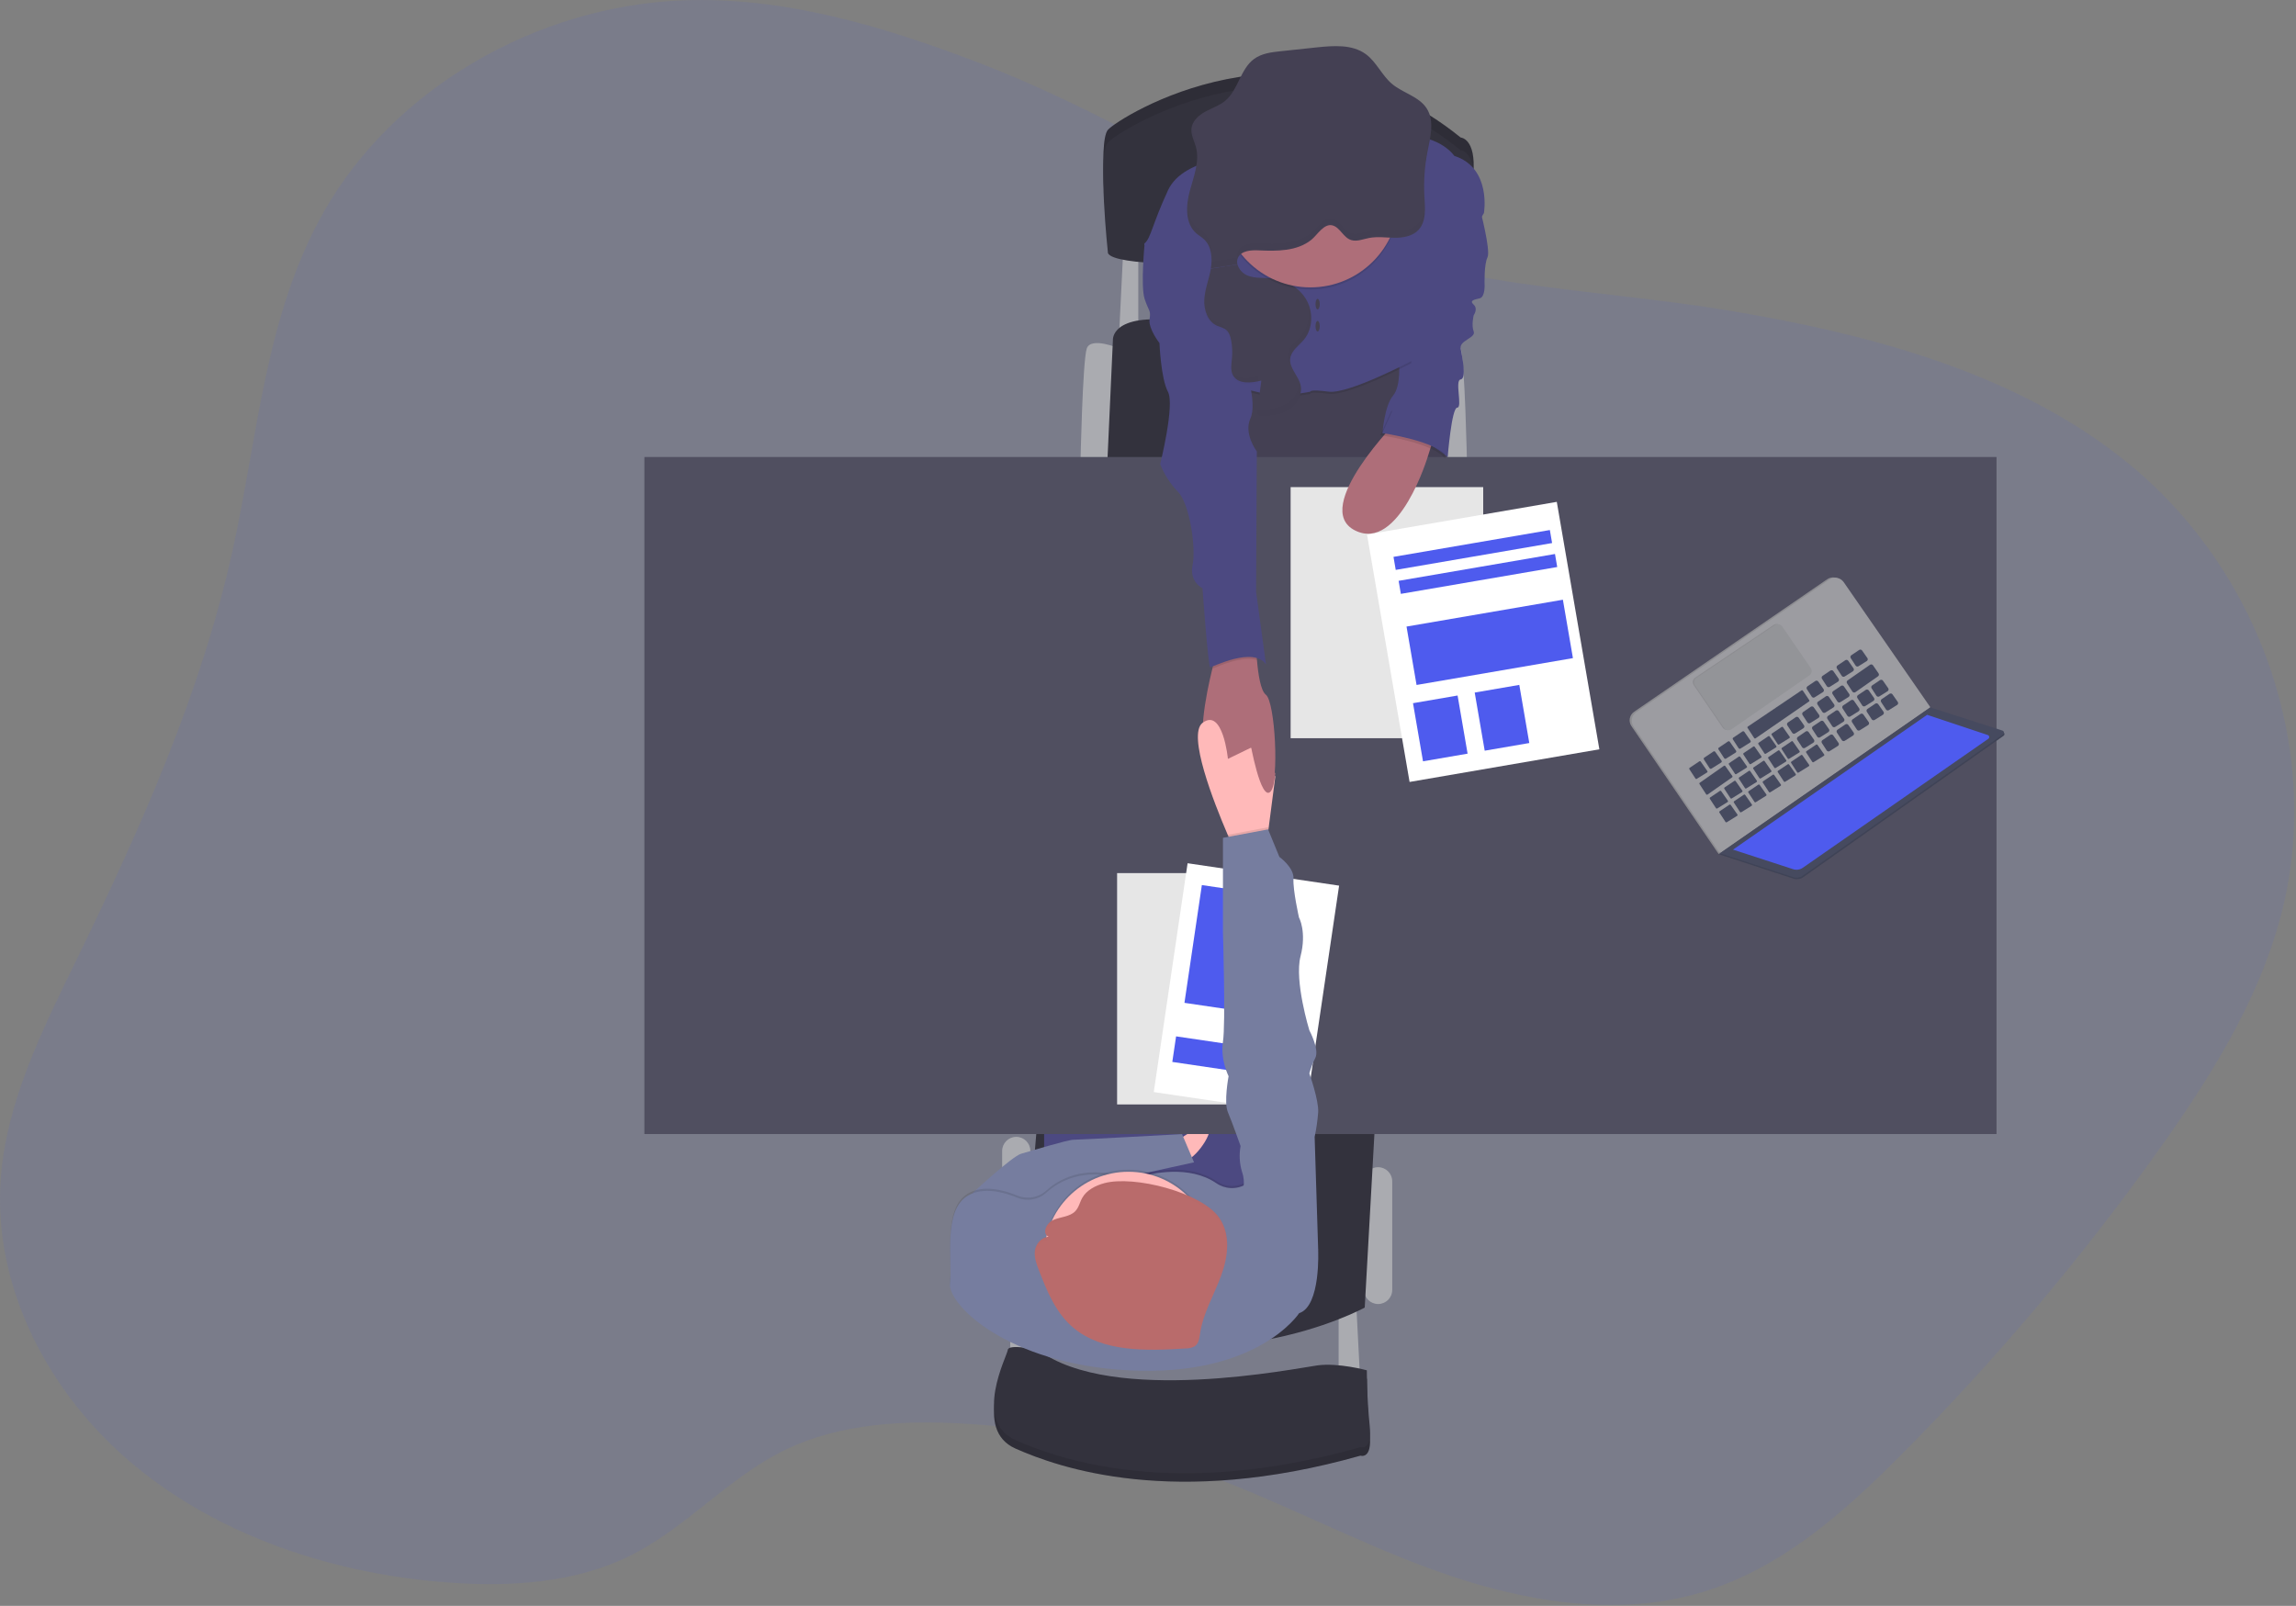 <svg width="1085" height="759" viewBox="0 0 1085 759" fill="none" xmlns="http://www.w3.org/2000/svg">
<rect x="0" y="0" width="1085" height="759" fill="#808080" stroke="none"/>
<g clip-path="url(#clip0_8_470)">
<path opacity="0.1" d="M461.23 29.16C417.16 12.4 370.59 -1.6 323.05 0.16C253.15 2.74 186.05 42.07 153.19 99.82C125.31 148.75 121.87 206.1 109.86 260.4C95.08 327.29 66.72 390.88 36.44 453.05C20.18 486.45 3.02 520.57 0.35 557.18C-3.35 608.01 22.62 658.66 63.35 692.47C104.08 726.28 158.17 744.12 212.46 748.01C241.35 750.08 271.54 748.16 297.2 735.58C324.35 722.27 344.14 698.22 371.4 685.1C396.66 672.94 426.21 671.24 454.57 672.82C491.598 674.882 528.151 682.154 563.15 694.42C602.79 708.34 639.65 728.51 679.15 742.63C718.65 756.75 762.89 764.63 803.31 752.85C841.31 741.78 871.31 714.9 898.36 687.68C942.591 643.252 983.131 595.297 1019.58 544.29C1043.99 510.08 1066.71 473.99 1077.5 434.12C1098.14 357.89 1069.74 271.89 1006.75 219.83C954.56 176.7 884.52 157.98 815.96 146.62C753.44 136.26 681.15 135.62 623.6 108.62C568.72 82.84 518.78 51.06 461.23 29.16Z" fill="#4E5BEE"/>
<path d="M632.58 619V655.33H642.91L640.91 616.33L632.58 619Z" fill="#AAABB0"/>
<path d="M477.41 611.67V648H487.75L485.75 609L477.41 611.67Z" fill="#AAABB0"/>
<path d="M657.91 558.34C657.91 554.656 654.926 551.67 651.245 551.67C647.564 551.67 644.58 554.656 644.58 558.34V609.67C644.58 613.354 647.564 616.34 651.245 616.34C654.926 616.34 657.91 613.354 657.91 609.67V558.34Z" fill="#AAABB0"/>
<path d="M486.91 544C486.91 540.316 483.926 537.33 480.245 537.33C476.564 537.33 473.58 540.316 473.58 544V609.66C473.58 613.344 476.564 616.33 480.245 616.33C483.926 616.33 486.91 613.344 486.91 609.66V544Z" fill="#AAABB0"/>
<path d="M674.92 164.67C674.92 164.67 688.25 159 690.25 164.67C692.25 170.34 693.25 219.34 693.25 219.34H680.58L674.92 164.67Z" fill="#AAABB0"/>
<path d="M528.92 164.67C528.92 164.67 515.58 159 513.58 164.67C511.58 170.34 510.58 219.34 510.58 219.34H523.25L528.92 164.67Z" fill="#AAABB0"/>
<path d="M530.91 116L528.91 156.67H537.91V115L530.91 116Z" fill="#AAABB0"/>
<path d="M523.25 219.34L525.92 160.67C525.92 160.67 524.92 147.67 556.58 151.67C588.24 155.67 680.92 163.67 680.92 163.67V219.34H523.25Z" fill="#33323D"/>
<path d="M649.92 528.34L644.92 618C644.92 618 571.58 658.67 482.58 620L490.58 525.67L649.92 528.34Z" fill="#33323D"/>
<path d="M580.25 175.33L581.91 233.33H685.25L679.25 156.67L580.25 175.33Z" fill="#444053"/>
<path d="M590.75 490H493.41V613.33H590.75V490Z" fill="#4C4981"/>
<path d="M554.92 540.34C554.92 540.34 568.92 529.34 571.25 532.67C573.58 536 562.93 550.34 558.59 548.67C554.25 547 554.92 540.34 554.92 540.34Z" fill="#FFB9B9"/>
<path d="M943.48 216H304.51V536H943.48V216Z" fill="#504F60"/>
<path d="M523.58 113.67C523.58 113.67 518.58 67 523.58 61.34C528.58 55.68 612.58 2 690.25 65C690.25 65 697.58 65.34 696.25 82C695.466 92.544 695.52 103.134 696.41 113.67C696.41 113.67 529.25 125.67 523.58 113.67Z" fill="#33323D"/>
<path opacity="0.1" d="M523.58 113.67C523.58 113.67 518.58 67 523.58 61.34C528.58 55.68 612.58 2 690.25 65C690.25 65 697.58 65.34 696.25 82C695.466 92.544 695.52 103.134 696.41 113.67C696.41 113.67 529.25 125.67 523.58 113.67Z" fill="black"/>
<path d="M523.58 119.67C523.58 119.67 518.58 73 523.58 67.34C528.58 61.68 612.58 8 690.25 71C690.25 71 697.58 71.34 696.25 88C695.466 98.544 695.52 109.134 696.41 119.67C696.41 119.67 529.25 131.67 523.58 119.67Z" fill="#33323D"/>
<path d="M699.25 98.34C699.25 98.34 704.58 118.34 702.92 121.67C701.26 125 701.56 134.34 701.56 134.34C701.56 134.34 701.92 140.34 699.25 141C696.58 141.66 694.25 142 696.41 144C698.57 146 696.41 149 696.41 149C696.41 149 695.24 153.67 696.41 156.67C697.58 159.67 689.57 160.92 690.25 164.67C690.93 168.42 693.17 179 690.25 179.34C687.33 179.68 691.25 192.67 688.62 192.67C685.99 192.67 684.12 216 684.12 216C684.12 216 665.62 200.34 653.29 204.67C653.29 204.67 654.29 191.67 658.29 187C662.29 182.33 661.08 170.34 661.08 170.34L680.92 110.67L699.25 98.34Z" fill="#4C4981"/>
<path d="M600.25 374.12C595.92 378.91 591.25 353.33 591.25 353.33C591.25 353.33 578.92 370.33 570.92 359C565.38 351.15 569.75 328.91 572.92 316C574.34 310.26 575.54 306.36 575.54 306.36L593.54 303.36C593.54 303.36 593.6 307.28 594 312.04C594.54 318.47 595.71 326.45 598.2 328.36C602.59 331.67 604.59 369.29 600.25 374.12Z" fill="#AE6E79"/>
<path opacity="0.1" d="M590.92 74.67C590.92 74.67 559.58 74.34 551.92 91C544.26 107.66 543.92 113.34 540.92 116C537.92 118.66 573.58 132.67 573.58 132.67L575.25 190C575.25 190 582.25 182.91 593.58 186.12C604.91 189.33 619.25 186.12 619.25 186.12C619.25 186.12 618.58 184.91 627.92 186.12C637.26 187.33 666.92 171.67 666.92 171.67C666.92 171.67 667.41 146.59 666.75 141.25C666.09 135.91 687.91 96.67 687.91 96.67C687.91 96.67 704.91 80.34 687.25 74.67C687.25 74.67 681 65.25 664.92 65.34C648.84 65.43 590.92 74.67 590.92 74.67Z" fill="black"/>
<path d="M590.92 73.67C590.92 73.67 559.58 73.34 551.92 90C544.26 106.66 543.92 112.34 540.92 115C537.92 117.66 573.58 131.67 573.58 131.67L575.25 189C575.25 189 582.25 181.91 593.58 185.12C604.91 188.33 619.25 185.12 619.25 185.12C619.25 185.12 618.58 183.91 627.92 185.12C637.26 186.33 666.92 170.67 666.92 170.67C666.92 170.67 678.58 151.67 677.92 146.34C677.26 141.01 701.25 100.67 701.25 100.67C701.25 100.67 704.92 79.34 687.25 73.67C687.25 73.67 681 64.25 664.92 64.34C648.84 64.43 590.92 73.67 590.92 73.67Z" fill="#4C4981"/>
<path opacity="0.1" d="M594.08 312.01C587.21 309.87 576.43 314.59 573 316.01C574.42 310.27 575.62 306.37 575.62 306.37L593.62 303.37C593.62 303.37 593.65 307.29 594.08 312.01Z" fill="black"/>
<path d="M550.58 115H540.92C540.92 115 538.92 135.34 540.92 141.34C542.92 147.34 543.92 146.47 543.25 150.91C542.58 155.35 547.92 162.15 547.92 162.15C547.92 162.15 548.58 178.91 551.92 185.15C555.26 191.39 548.25 219.37 548.25 219.37C550.162 224.2 552.991 228.615 556.58 232.37C562.25 238.03 565.25 259.03 563.58 267.03C561.91 275.03 568.25 278.03 568.25 278.03C568.25 278.03 570.92 315.37 571.92 315.37C572.92 315.37 592.25 305.37 598.25 314.03L593.58 279.7L593.92 213.37C593.92 213.37 587.58 205.03 590.92 197.7C594.26 190.37 588.25 173.03 588.25 173.03L579.58 134.37L550.58 115Z" fill="#4C4981"/>
<path d="M490.58 642C490.58 642 476.58 639 476.25 642C475.92 645 459.58 675.67 479.92 684.67C500.26 693.67 554.58 713 642.92 688C642.92 688 648.58 690 647.25 677.67C645.92 665.34 645.92 651.67 645.92 651.67C645.92 651.67 632.58 648 622.58 649.34C612.58 650.68 525.58 668.34 490.58 642Z" fill="#33323D"/>
<path opacity="0.1" d="M490.58 642C490.58 642 476.58 639 476.25 642C475.92 645 459.58 675.67 479.92 684.67C500.26 693.67 554.58 713 642.92 688C642.92 688 648.58 690 647.25 677.67C645.92 665.34 645.92 651.67 645.92 651.67C645.92 651.67 632.58 648 622.58 649.34C612.58 650.68 525.58 668.34 490.58 642Z" fill="black"/>
<path d="M490.58 638C490.58 638 476.58 635 476.25 638C475.92 641 459.58 671.67 479.92 680.67C500.26 689.67 554.58 709 642.92 684C642.92 684 648.58 686 647.25 673.67C645.92 661.34 645.92 647.67 645.92 647.67C645.92 647.67 632.58 644 622.58 645.34C612.58 646.68 525.58 664.34 490.58 638Z" fill="#33323D"/>
<path d="M572.22 126.98C571.36 131.87 569.41 136.57 569.11 141.52C568.81 146.47 570.72 152.1 575.29 154.04C576.565 154.421 577.801 154.923 578.98 155.54C580.74 156.73 581.46 158.97 581.83 161.07C582.321 163.781 582.439 166.547 582.18 169.29C581.93 172.05 581.34 175.02 582.7 177.43C585.09 181.7 591.32 181.07 596.06 179.87L594.43 192.5C594.3 193.5 594.22 194.63 594.95 195.31C595.295 195.553 595.685 195.724 596.097 195.813C596.509 195.903 596.936 195.908 597.35 195.83C601.47 195.57 605.71 195 609.24 192.83C612.77 190.66 615.4 186.62 614.73 182.55C613.95 177.83 609.07 174.08 609.73 169.34C610.24 165.67 613.83 163.34 616.19 160.52C620.46 155.36 620.69 147.52 617.34 141.68C613.99 135.84 607.52 132.22 600.86 131.56C597.17 131.19 593.33 131.64 589.86 130.36C588.653 129.917 587.564 129.201 586.679 128.268C585.795 127.334 585.138 126.209 584.76 124.98" fill="#444053"/>
<path d="M455.92 571.67L459.41 564.07C459.41 564.07 478.25 546.52 482.58 545.29C486.91 544.06 504.58 538.7 507.25 538.7C509.92 538.7 558.59 536.03 558.59 536.03L564.25 549.37L503.17 562.78L482.58 577.78L455.92 571.67Z" fill="#767D9F"/>
<path d="M602.67 367L599.48 391.55L598.25 401L583.92 403C583.92 403 582.37 399.68 580.18 394.58C573.53 379.1 561.01 347.18 568.27 341.67C577.92 334.33 580.27 358.67 580.27 358.67L591.27 353.33L602.67 367Z" fill="#FFB9B9"/>
<path d="M600.28 412.67H527.91V522H600.28V412.67Z" fill="white"/>
<path opacity="0.1" d="M600.28 412.67H527.91V522H600.28V412.67Z" fill="black"/>
<path d="M632.807 418.59L561.215 408.005L545.225 516.16L616.816 526.744L632.807 418.59Z" fill="white"/>
<path d="M604.804 423.768L567.954 418.32L559.724 473.985L596.574 479.433L604.804 423.768Z" fill="#4E5BEE"/>
<path d="M600.418 496.426L555.774 489.826L553.986 501.914L598.631 508.515L600.418 496.426Z" fill="#4E5BEE"/>
<path opacity="0.1" d="M619.25 136.83C642.352 136.83 661.08 118.102 661.08 95C661.08 71.898 642.352 53.17 619.25 53.17C596.148 53.17 577.42 71.898 577.42 95C577.42 118.102 596.148 136.83 619.25 136.83Z" fill="black"/>
<path d="M619.25 135.83C642.352 135.83 661.08 117.102 661.08 94C661.08 70.898 642.352 52.17 619.25 52.17C596.148 52.17 577.42 70.898 577.42 94C577.42 117.102 596.148 135.83 619.25 135.83Z" fill="#AE6E79"/>
<path d="M584.76 125C584.476 123.923 584.578 122.78 585.05 121.77C586.64 118.46 591.17 118.17 594.84 118.34C603.47 118.74 612.94 118.79 619.69 113.34C622.49 111.1 625.62 105.47 629.69 106.54C633.31 107.49 634.82 112.4 638.59 113.49C641.32 114.28 644.15 113.02 646.93 112.49C650.93 111.7 655.03 112.36 659.09 112.39C663.15 112.42 667.56 111.65 670.33 108.68C674.07 104.68 673.46 98.43 673.13 92.95C672.72 85.871 673.2 78.769 674.56 71.81C675.92 64.89 678.01 57.15 674.19 51.22C670.55 45.57 663.01 44.02 657.86 39.69C653.04 35.69 650.49 29.28 645.4 25.57C638.99 20.9 630.28 21.57 622.4 22.38L605.3 24.2C600.89 24.67 596.3 25.2 592.67 27.83C586.12 32.57 585.22 42.42 579.02 47.61C576.26 49.91 572.73 51.05 569.58 52.77C566.43 54.49 563.39 57.21 563.03 60.77C562.73 63.77 564.35 66.54 565.14 69.43C567.01 76.33 564.09 83.43 562.22 90.38C560.35 97.33 559.99 105.77 565.42 110.38C566.52 111.32 567.8 112.04 568.87 113.02C572.54 116.37 573.04 122.02 572.19 126.9" fill="#444053"/>
<path d="M622.66 146.25C623.212 146.25 623.66 145.131 623.66 143.75C623.66 142.369 623.212 141.25 622.66 141.25C622.108 141.25 621.66 142.369 621.66 143.75C621.66 145.131 622.108 146.25 622.66 146.25Z" fill="#444053"/>
<path d="M622.66 156.67C623.212 156.67 623.66 155.551 623.66 154.17C623.66 152.789 623.212 151.67 622.66 151.67C622.108 151.67 621.66 152.789 621.66 154.17C621.66 155.551 622.108 156.67 622.66 156.67Z" fill="#444053"/>
<path d="M600.48 374.05C601.55 372.82 602.26 369.66 602.67 365.49L590.75 350.63C590.75 350.63 595.8 379.44 600.48 374.05Z" fill="#AE6E79"/>
<path opacity="0.1" d="M613.92 619.67C613.92 619.67 594.36 649.91 533.25 646.67C475.68 643.67 447.58 615.34 448.92 605.34C450.26 595.34 445.25 571 457.58 564C464.73 559.95 474.14 562.35 480.78 565.09C483.074 566.022 485.585 566.284 488.022 565.847C490.459 565.41 492.723 564.291 494.55 562.62C500.62 557.15 511.94 550.99 529.81 555.84C532.109 556.453 534.535 556.408 536.81 555.71C544.25 553.44 561.96 549.5 574.81 558.25C576.841 559.65 579.228 560.443 581.693 560.537C584.158 560.631 586.599 560.021 588.73 558.78L588.91 558.67C594.91 555 622.91 589.67 622.91 589.67C622.91 589.67 624.25 616.34 613.92 619.67Z" fill="black"/>
<path d="M613.92 620.67C613.92 620.67 594.36 650.91 533.25 647.67C475.68 644.67 447.58 616.34 448.92 606.34C450.26 596.34 445.25 572 457.58 565C464.73 560.95 474.14 563.35 480.78 566.09C483.074 567.022 485.585 567.284 488.022 566.847C490.459 566.41 492.723 565.291 494.55 563.62C500.62 558.15 511.94 551.99 529.81 556.84C532.109 557.453 534.535 557.408 536.81 556.71C544.25 554.44 561.96 550.5 574.81 559.25C576.841 560.65 579.228 561.443 581.693 561.537C584.158 561.631 586.599 561.021 588.73 559.78L588.91 559.67C594.91 556 622.91 590.67 622.91 590.67C622.91 590.67 624.25 617.34 613.92 620.67Z" fill="#767D9F"/>
<path opacity="0.1" d="M533.25 632.51C555.253 632.51 573.09 614.673 573.09 592.67C573.09 570.667 555.253 552.83 533.25 552.83C511.247 552.83 493.41 570.667 493.41 592.67C493.41 614.673 511.247 632.51 533.25 632.51Z" fill="black"/>
<path d="M533.25 633.51C555.253 633.51 573.09 615.673 573.09 593.67C573.09 571.667 555.253 553.83 533.25 553.83C511.247 553.83 493.41 571.667 493.41 593.67C493.41 615.673 511.247 633.51 533.25 633.51Z" fill="#FFB9B9"/>
<path d="M521.83 559.23C517.65 560.36 513.53 562.52 511.49 566.07C510.26 568.21 509.83 570.78 508.05 572.56C505.53 575.09 501.28 575.14 497.87 576.56C494.46 577.98 492.21 582.98 495.55 584.56C492.07 584.74 489.49 587.95 489.06 591.14C488.63 594.33 489.84 597.51 491.01 600.55C494.83 610.39 498.94 620.66 507.36 627.66C521.08 639.08 541.76 638.55 560.19 637.34C561.696 637.39 563.189 637.045 564.52 636.34C566.52 635.02 566.77 632.49 567.1 630.27C568.49 620.79 573.63 612.18 576.99 603.13C580.35 594.08 581.73 583.45 576.07 575.44C567.74 563.56 535.85 555.43 521.83 559.23Z" fill="#B96B6B"/>
<path opacity="0.1" d="M599.48 391.55L598.25 401L583.92 403C583.92 403 582.37 399.68 580.18 394.58L599.25 391L599.48 391.55Z" fill="black"/>
<path d="M614.58 600.34L622.92 590.67L621.25 537.34C622.071 533.492 622.629 529.593 622.92 525.67C623.25 520 618.75 507.34 618.75 507.34C619.448 504.806 620.396 502.347 621.58 500C623.58 496 618.76 487 618.76 487C618.76 487 611.58 463.67 614.58 452C617.58 440.33 613.85 433.67 613.85 433.67C613.85 433.67 610.92 420.67 611.25 415.34C611.58 410.01 604.58 405 604.58 405L599.25 392L577.92 396V441C577.92 441 579.25 484 577.92 492.34C576.59 500.68 580.58 508.67 580.58 508.67C580.58 508.67 578.25 521 580.25 525.67C582.25 530.34 586.25 541.67 586.25 541.67C585.508 545.719 585.737 549.887 586.92 553.83C588.92 559.67 586.92 563 586.92 563L614.58 600.34Z" fill="#767D9F"/>
<g opacity="0.1">
<path opacity="0.1" d="M674.59 68.52C673.462 74.374 672.956 80.33 673.08 86.29C673.166 81.334 673.684 76.395 674.63 71.53C675.51 67.09 676.63 62.31 676.39 57.88C676.021 61.462 675.42 65.016 674.59 68.52Z" fill="black"/>
<path opacity="0.1" d="M568.9 109.8C567.83 108.8 566.55 108.1 565.45 107.15C562.53 104.66 561.3 101.05 561.06 97.15C560.77 102.15 561.79 106.99 565.45 110.15C566.55 111.1 567.83 111.82 568.9 112.8C571.137 115.013 572.433 118.004 572.52 121.15C572.81 116.95 571.96 112.58 568.9 109.8Z" fill="black"/>
<path opacity="0.1" d="M565.71 72.46C565.885 70.348 565.702 68.221 565.17 66.17C564.59 64.03 563.55 61.94 563.17 59.79C563.17 60.02 563.09 60.26 563.06 60.51C562.77 63.51 564.39 66.28 565.17 69.17C565.457 70.246 565.638 71.348 565.71 72.46Z" fill="black"/>
<path opacity="0.1" d="M670.36 105.39C667.59 108.39 663.18 109.13 659.12 109.1C655.06 109.07 650.95 108.41 646.96 109.21C644.18 109.77 641.35 111.02 638.62 110.21C634.85 109.12 633.34 104.21 629.73 103.26C625.62 102.18 622.49 107.81 619.73 110.05C612.98 115.45 603.51 115.4 594.88 115.05C591.21 114.88 586.68 115.17 585.1 118.49C584.618 119.497 584.515 120.644 584.81 121.72L572.59 123.64C572.544 124.646 572.434 125.648 572.26 126.64L584.81 124.64C584.515 123.564 584.618 122.417 585.1 121.41C586.68 118.09 591.21 117.8 594.88 117.97C603.51 118.37 612.98 118.42 619.73 112.97C622.53 110.73 625.66 105.1 629.73 106.18C633.34 107.12 634.85 112.04 638.62 113.13C641.35 113.91 644.18 112.66 646.96 112.13C650.96 111.33 655.06 111.99 659.12 112.02C663.18 112.05 667.59 111.28 670.36 108.31C673.13 105.34 673.53 100.91 673.36 96.59C673.24 99.94 672.55 103.04 670.36 105.39Z" fill="black"/>
</g>
<g opacity="0.1">
<path opacity="0.1" d="M577.79 153.42C576.612 152.8 575.376 152.297 574.1 151.92C571.93 150.934 570.207 149.172 569.27 146.98C570.02 150.43 571.92 153.57 575.1 154.92C576.376 155.297 577.612 155.8 578.79 156.42C579.543 156.952 580.151 157.663 580.56 158.49C580.16 156.53 579.43 154.53 577.79 153.42Z" fill="black"/>
<path opacity="0.1" d="M594.87 177.75C590.26 178.92 584.24 179.53 581.71 175.62C581.789 176.562 582.061 177.478 582.51 178.31C584.67 182.16 589.95 182.03 594.44 181.08L594.87 177.75Z" fill="black"/>
<path opacity="0.1" d="M613.55 180.49C614.19 184.55 611.55 188.6 608.05 190.73C604.55 192.86 600.28 193.45 596.16 193.73C595.505 193.815 594.839 193.739 594.22 193.51C594.032 193.933 593.972 194.401 594.046 194.858C594.12 195.314 594.326 195.739 594.638 196.081C594.949 196.423 595.354 196.666 595.802 196.781C596.25 196.896 596.722 196.879 597.16 196.73C601.28 196.47 605.52 195.9 609.05 193.73C612.58 191.56 615.22 187.52 614.54 183.45C614.348 182.422 614.015 181.426 613.55 180.49Z" fill="black"/>
<path opacity="0.1" d="M617.99 144.29C618.6 146.721 618.648 149.26 618.128 151.712C617.608 154.164 616.535 156.466 614.99 158.44C612.63 161.3 609.04 163.59 608.53 167.26C608.36 168.947 608.709 170.646 609.53 172.13C609.44 171.51 609.44 170.88 609.53 170.26C610.04 166.59 613.63 164.26 615.99 161.44C619.87 156.75 620.41 149.84 617.99 144.29Z" fill="black"/>
</g>
<g opacity="0.1">
<path opacity="0.1" d="M497.88 578.1C501.28 576.69 505.53 576.64 508.06 574.1C509.84 572.32 510.27 569.75 511.5 567.62C513.5 564.06 517.65 561.91 521.83 560.78C535.83 556.98 567.75 565.1 576.07 576.87C578.508 580.431 579.838 584.634 579.89 588.95C580.21 583.968 578.87 579.02 576.08 574.88C567.76 563.11 535.87 554.99 521.84 558.79C517.66 559.92 513.54 562.07 511.51 565.63C510.28 567.76 509.85 570.33 508.07 572.11C505.54 574.64 501.29 574.69 497.89 576.11C495.3 577.18 493.38 580.34 494.08 582.46C494.359 581.501 494.843 580.614 495.499 579.861C496.156 579.108 496.968 578.507 497.88 578.1Z" fill="black"/>
<path opacity="0.1" d="M489.08 592.63C489.5 589.43 492.08 586.23 495.57 586.05C495.203 585.897 494.876 585.664 494.611 585.368C494.346 585.072 494.151 584.721 494.04 584.34C492.712 584.833 491.545 585.68 490.664 586.788C489.783 587.897 489.221 589.225 489.04 590.63C488.945 591.444 488.945 592.266 489.04 593.08C489.08 592.93 489.08 592.78 489.08 592.63Z" fill="black"/>
</g>
<path d="M700.91 230.24H609.91V348.91H700.91V230.24Z" fill="white"/>
<path opacity="0.1" d="M700.91 230.24H609.91V348.91H700.91V230.24Z" fill="black"/>
<path d="M735.679 237.202L645.996 252.629L666.113 369.581L755.796 354.155L735.679 237.202Z" fill="white"/>
<path d="M688.802 328.731L667.731 332.355L672.458 359.831L693.528 356.207L688.802 328.731Z" fill="#4E5BEE"/>
<path d="M717.959 323.71L696.888 327.334L701.615 354.811L722.685 351.186L717.959 323.71Z" fill="#4E5BEE"/>
<path d="M738.563 283.454L664.669 296.143L669.409 323.744L743.303 311.056L738.563 283.454Z" fill="#4E5BEE"/>
<path d="M732.404 250.512L658.51 263.201L659.568 269.359L733.461 256.67L732.404 250.512Z" fill="#4E5BEE"/>
<path d="M734.827 261.84L660.934 274.529L661.991 280.686L735.885 267.998L734.827 261.84Z" fill="#4E5BEE"/>
<path d="M661.08 198C661.08 198 619.25 240 640.25 250.67C661.25 261.34 674.92 215.17 674.92 215.17L678.24 204.67L661.08 198Z" fill="#AE6E79"/>
<path opacity="0.1" d="M657.42 194.29L652.25 205.71C652.25 205.71 677.75 209.29 683.08 217L679.92 196.85L676.17 188.25L657.42 194.29Z" fill="black"/>
<path d="M658.42 193.29L653.25 204.71C653.25 204.71 678.75 208.29 684.08 216L680.92 195.85L677.17 187.25L658.42 193.29Z" fill="#4C4981"/>
<path d="M812.78 403.26L812.23 403.64L812.99 403.98L813.81 403.91L813.91 403.34L812.78 403.26Z" fill="#464A5F"/>
<path opacity="0.1" d="M812.78 403.26L812.23 403.64L812.99 403.98L813.81 403.91L813.91 403.34L812.78 403.26Z" fill="black"/>
<path d="M812.78 403.26L812.22 403.62L811.78 403.08L812.05 402.64L812.3 402.56L812.78 403.26Z" fill="#9C9CA1"/>
<path opacity="0.1" d="M812.78 403.26L812.22 403.62L811.78 403.08L812.05 402.64L812.3 402.56L812.78 403.26Z" fill="black"/>
<path d="M911.21 334.15L870.27 275.02C869.907 274.492 869.444 274.041 868.907 273.693C868.37 273.344 867.769 273.105 867.139 272.989C866.51 272.873 865.863 272.882 865.237 273.016C864.611 273.15 864.017 273.406 863.49 273.77L772.23 336.41C771.162 337.143 770.429 338.269 770.191 339.542C769.953 340.815 770.23 342.131 770.96 343.2L811.79 403.08L911.21 334.15Z" fill="#9C9CA1"/>
<path opacity="0.1" d="M911.21 334.15L870.27 275.02C869.907 274.492 869.444 274.041 868.907 273.693C868.37 273.344 867.769 273.105 867.139 272.989C866.51 272.873 865.863 272.882 865.237 273.016C864.611 273.15 864.017 273.406 863.49 273.77L772.23 336.41C771.162 337.143 770.429 338.269 770.191 339.542C769.953 340.815 770.23 342.131 770.96 343.2L811.79 403.08L911.21 334.15Z" fill="black"/>
<path d="M912.21 334.29L871.27 275.16C870.906 274.632 870.442 274.181 869.904 273.832C869.366 273.483 868.765 273.244 868.134 273.128C867.504 273.012 866.856 273.021 866.229 273.155C865.602 273.29 865.008 273.546 864.48 273.91L773.23 336.59C772.163 337.323 771.429 338.449 771.19 339.721C770.95 340.993 771.223 342.309 771.95 343.38L812.78 403.29L912.21 334.29Z" fill="#9C9CA1"/>
<path d="M946.43 345.98L912.43 335.06L812.99 403.99L847.53 415.29C848.303 415.541 849.124 415.609 849.928 415.487C850.731 415.366 851.496 415.058 852.16 414.59L946.71 347.83C946.887 347.731 947.03 347.58 947.119 347.397C947.208 347.214 947.24 347.009 947.209 346.808C947.179 346.607 947.088 346.42 946.949 346.273C946.81 346.125 946.629 346.023 946.43 345.98Z" fill="#464A5F"/>
<path opacity="0.1" d="M946.43 345.98L912.43 335.06L812.99 403.99L847.53 415.29C848.303 415.541 849.124 415.609 849.928 415.487C850.731 415.366 851.496 415.058 852.16 414.59L946.71 347.83C946.887 347.731 947.03 347.58 947.119 347.397C947.208 347.214 947.24 347.009 947.209 346.808C947.179 346.607 947.088 346.42 946.949 346.273C946.81 346.125 946.629 346.023 946.43 345.98Z" fill="black"/>
<path d="M946.22 345.29L912.22 334.36L812.78 403.29L847.32 414.57C848.092 414.826 848.913 414.896 849.717 414.777C850.521 414.657 851.286 414.35 851.95 413.88L946.5 347.12C946.67 347.018 946.806 346.867 946.891 346.688C946.975 346.508 947.005 346.307 946.974 346.111C946.944 345.915 946.857 345.732 946.722 345.586C946.588 345.439 946.413 345.336 946.22 345.29Z" fill="#464A5F"/>
<g opacity="0.1">
<path opacity="0.1" d="M896.15 331.65L893.64 328.05C893.489 327.841 893.264 327.699 893.01 327.652C892.757 327.606 892.495 327.659 892.28 327.8L888.55 330.29C888.341 330.438 888.196 330.66 888.146 330.911C888.095 331.162 888.144 331.423 888.28 331.64L890.59 335.19C890.735 335.403 890.955 335.551 891.207 335.605C891.458 335.659 891.721 335.615 891.94 335.48L895.87 333.01C896.084 332.864 896.232 332.64 896.284 332.387C896.337 332.133 896.288 331.869 896.15 331.65Z" fill="black"/>
<path opacity="0.1" d="M889.45 336.29L886.93 332.7C886.779 332.491 886.553 332.349 886.3 332.302C886.047 332.255 885.785 332.308 885.57 332.45L881.85 334.96C881.639 335.106 881.492 335.328 881.44 335.579C881.388 335.83 881.434 336.092 881.57 336.31L883.88 339.86C884.023 340.074 884.243 340.225 884.495 340.281C884.746 340.337 885.01 340.294 885.23 340.16L889.17 337.69C889.281 337.617 889.377 337.523 889.451 337.413C889.526 337.303 889.578 337.179 889.604 337.049C889.63 336.918 889.63 336.784 889.603 336.654C889.577 336.524 889.525 336.4 889.45 336.29Z" fill="black"/>
<path opacity="0.1" d="M882.41 341.16L879.89 337.57C879.739 337.361 879.513 337.219 879.26 337.172C879.007 337.125 878.745 337.178 878.53 337.32L874.8 339.83C874.588 339.978 874.441 340.202 874.391 340.456C874.341 340.709 874.39 340.972 874.53 341.19L876.84 344.74C876.985 344.953 877.205 345.101 877.457 345.155C877.708 345.209 877.971 345.164 878.19 345.03L882.12 342.56C882.232 342.488 882.329 342.395 882.404 342.285C882.48 342.175 882.532 342.051 882.559 341.921C882.586 341.791 882.587 341.656 882.561 341.525C882.536 341.395 882.484 341.271 882.41 341.16Z" fill="black"/>
<path opacity="0.1" d="M875.28 346.1L872.76 342.5C872.609 342.294 872.386 342.153 872.135 342.107C871.884 342.06 871.624 342.111 871.41 342.25L867.68 344.77C867.47 344.918 867.326 345.14 867.276 345.391C867.225 345.642 867.273 345.903 867.41 346.12L869.72 349.67C869.863 349.882 870.081 350.031 870.33 350.086C870.579 350.142 870.84 350.1 871.06 349.97L875 347.49C875.11 347.417 875.204 347.324 875.278 347.214C875.351 347.105 875.403 346.982 875.429 346.853C875.455 346.724 875.455 346.591 875.43 346.462C875.404 346.332 875.353 346.21 875.28 346.1Z" fill="black"/>
<path opacity="0.1" d="M868.16 351.03L865.64 347.44C865.489 347.231 865.263 347.089 865.01 347.042C864.757 346.995 864.495 347.048 864.28 347.19L860.56 349.7C860.349 349.846 860.202 350.068 860.15 350.319C860.098 350.57 860.144 350.832 860.28 351.05L862.59 354.6C862.733 354.814 862.953 354.965 863.205 355.021C863.456 355.077 863.72 355.034 863.94 354.9L867.88 352.42C867.99 352.347 868.084 352.254 868.158 352.144C868.231 352.035 868.283 351.912 868.309 351.783C868.335 351.654 868.335 351.521 868.309 351.392C868.284 351.262 868.233 351.14 868.16 351.03Z" fill="black"/>
<path opacity="0.1" d="M861.35 356.41L858.22 351.95C858.187 351.9 858.144 351.858 858.094 351.825C858.045 351.792 857.989 351.769 857.93 351.758C857.871 351.747 857.811 351.748 857.753 351.76C857.694 351.772 857.639 351.796 857.59 351.83L853.01 354.92C852.96 354.952 852.916 354.994 852.882 355.044C852.848 355.093 852.825 355.149 852.812 355.208C852.8 355.266 852.8 355.327 852.812 355.386C852.823 355.444 852.847 355.5 852.88 355.55L855.75 359.96C855.816 360.061 855.918 360.133 856.036 360.159C856.154 360.185 856.278 360.164 856.38 360.1L861.22 357.1C861.278 357.067 861.328 357.022 861.367 356.967C861.406 356.913 861.433 356.851 861.445 356.785C861.457 356.719 861.455 356.652 861.439 356.587C861.422 356.522 861.392 356.462 861.35 356.41Z" fill="black"/>
<path opacity="0.1" d="M854.23 361.34L851.08 356.88C851.046 356.83 851.002 356.787 850.951 356.754C850.901 356.721 850.844 356.698 850.785 356.687C850.725 356.676 850.664 356.677 850.605 356.689C850.546 356.702 850.49 356.726 850.44 356.76L845.86 359.85C845.762 359.919 845.694 360.023 845.672 360.141C845.65 360.258 845.674 360.38 845.74 360.48L848.61 364.89C848.64 364.942 848.681 364.988 848.73 365.024C848.779 365.059 848.835 365.084 848.894 365.098C848.953 365.111 849.015 365.112 849.074 365.1C849.134 365.088 849.19 365.064 849.24 365.03L854.07 362.03C854.132 362.001 854.186 361.959 854.229 361.906C854.272 361.853 854.302 361.79 854.318 361.724C854.333 361.658 854.333 361.588 854.318 361.522C854.303 361.455 854.273 361.393 854.23 361.34Z" fill="black"/>
<path opacity="0.1" d="M847.92 365.71L844.79 361.29C844.72 361.193 844.615 361.128 844.497 361.108C844.38 361.087 844.259 361.113 844.16 361.18L839.58 364.26C839.48 364.329 839.41 364.434 839.386 364.554C839.361 364.673 839.384 364.797 839.45 364.9L842.32 369.31C842.387 369.409 842.49 369.479 842.607 369.505C842.724 369.531 842.847 369.511 842.95 369.45L847.79 366.45C847.857 366.419 847.915 366.372 847.959 366.313C848.004 366.255 848.034 366.186 848.047 366.114C848.059 366.041 848.054 365.967 848.032 365.896C848.01 365.826 847.972 365.762 847.92 365.71Z" fill="black"/>
<path opacity="0.1" d="M840.86 370.59L837.73 366.13C837.66 366.034 837.555 365.968 837.437 365.948C837.32 365.927 837.199 365.953 837.1 366.02L832.52 369.1C832.469 369.133 832.426 369.176 832.392 369.227C832.358 369.277 832.334 369.333 832.322 369.393C832.31 369.452 832.309 369.514 832.321 369.573C832.333 369.633 832.356 369.69 832.39 369.74L835.26 374.15C835.327 374.249 835.43 374.319 835.547 374.345C835.664 374.371 835.787 374.352 835.89 374.29L840.73 371.29C840.788 371.256 840.839 371.21 840.878 371.155C840.917 371.099 840.943 371.036 840.955 370.97C840.968 370.903 840.966 370.835 840.949 370.77C840.933 370.704 840.902 370.643 840.86 370.59Z" fill="black"/>
<path opacity="0.1" d="M834.02 375.29L830.89 370.83C830.857 370.78 830.814 370.738 830.764 370.705C830.714 370.672 830.659 370.649 830.6 370.638C830.541 370.627 830.481 370.628 830.423 370.64C830.364 370.652 830.309 370.676 830.26 370.71L825.68 373.8C825.629 373.832 825.586 373.874 825.552 373.924C825.518 373.973 825.495 374.029 825.482 374.088C825.47 374.146 825.47 374.207 825.482 374.266C825.493 374.324 825.516 374.38 825.55 374.43L828.42 378.84C828.486 378.941 828.588 379.013 828.706 379.039C828.824 379.065 828.948 379.044 829.05 378.98L833.89 375.98C833.948 375.947 833.998 375.902 834.037 375.847C834.076 375.793 834.103 375.731 834.115 375.665C834.127 375.599 834.125 375.532 834.109 375.467C834.092 375.402 834.062 375.342 834.02 375.29Z" fill="black"/>
<path opacity="0.1" d="M827.18 380.07L824.08 375.6C824.01 375.504 823.905 375.438 823.787 375.418C823.669 375.397 823.549 375.423 823.45 375.49L818.87 378.57C818.819 378.603 818.775 378.646 818.741 378.697C818.707 378.747 818.684 378.803 818.672 378.863C818.659 378.922 818.659 378.984 818.671 379.043C818.683 379.103 818.706 379.16 818.74 379.21L821.61 383.62C821.677 383.719 821.78 383.789 821.897 383.815C822.014 383.841 822.137 383.822 822.24 383.76L827.08 380.76C827.136 380.724 827.183 380.677 827.219 380.622C827.255 380.566 827.279 380.503 827.288 380.438C827.298 380.372 827.293 380.306 827.274 380.242C827.255 380.179 827.223 380.12 827.18 380.07Z" fill="black"/>
<path opacity="0.1" d="M820.34 384.8L817.21 380.34C817.177 380.29 817.134 380.248 817.084 380.215C817.035 380.182 816.979 380.159 816.92 380.148C816.861 380.137 816.801 380.138 816.743 380.15C816.684 380.162 816.629 380.186 816.58 380.22L812 383.29C811.95 383.322 811.906 383.365 811.872 383.414C811.838 383.463 811.815 383.519 811.803 383.578C811.79 383.636 811.79 383.697 811.802 383.756C811.813 383.814 811.836 383.87 811.87 383.92L814.74 388.33C814.806 388.431 814.908 388.503 815.026 388.529C815.144 388.555 815.268 388.534 815.37 388.47L820.21 385.47C820.265 385.437 820.312 385.392 820.349 385.34C820.386 385.287 820.411 385.227 820.424 385.164C820.436 385.101 820.435 385.036 820.42 384.973C820.406 384.91 820.379 384.851 820.34 384.8Z" fill="black"/>
<path opacity="0.1" d="M891.65 325.14L889.13 321.54C888.979 321.331 888.753 321.189 888.5 321.142C888.247 321.096 887.985 321.149 887.77 321.29L884.08 323.81C883.869 323.956 883.722 324.178 883.67 324.429C883.618 324.68 883.664 324.942 883.8 325.16L886.11 328.71C886.254 328.923 886.475 329.071 886.727 329.125C886.978 329.179 887.241 329.135 887.46 329L891.4 326.53C891.617 326.379 891.765 326.147 891.812 325.887C891.859 325.626 891.801 325.358 891.65 325.14Z" fill="black"/>
<path opacity="0.1" d="M881.8 310.91L879.28 307.29C879.129 307.084 878.906 306.943 878.655 306.897C878.404 306.85 878.144 306.902 877.93 307.04L874.2 309.55C873.989 309.696 873.842 309.918 873.79 310.169C873.738 310.42 873.785 310.682 873.92 310.9L876.23 314.45C876.373 314.664 876.593 314.815 876.845 314.871C877.096 314.927 877.36 314.884 877.58 314.75L881.52 312.28C881.736 312.134 881.887 311.908 881.939 311.652C881.992 311.396 881.942 311.13 881.8 310.91Z" fill="black"/>
<path opacity="0.1" d="M884.94 329.78L882.42 326.19C882.269 325.984 882.046 325.843 881.795 325.797C881.544 325.75 881.284 325.802 881.07 325.94L877.34 328.45C877.131 328.598 876.986 328.82 876.936 329.071C876.885 329.322 876.933 329.583 877.07 329.8L879.37 333.35C879.513 333.564 879.733 333.715 879.985 333.771C880.236 333.827 880.5 333.784 880.72 333.65L884.66 331.18C884.771 331.107 884.867 331.013 884.941 330.903C885.016 330.793 885.068 330.669 885.094 330.539C885.12 330.408 885.12 330.274 885.093 330.144C885.067 330.014 885.015 329.89 884.94 329.78Z" fill="black"/>
<path opacity="0.1" d="M877.9 334.65L875.38 331.06C875.229 330.851 875.003 330.709 874.75 330.662C874.497 330.615 874.235 330.668 874.02 330.81L870.3 333.29C870.086 333.436 869.938 333.66 869.885 333.913C869.833 334.167 869.881 334.431 870.02 334.65L872.33 338.2C872.474 338.413 872.695 338.561 872.947 338.615C873.198 338.669 873.461 338.625 873.68 338.49L877.62 336.02C877.836 335.874 877.987 335.648 878.039 335.392C878.091 335.136 878.041 334.87 877.9 334.65Z" fill="black"/>
<path opacity="0.1" d="M870.77 339.59L868.26 335.99C868.109 335.781 867.883 335.639 867.63 335.592C867.377 335.545 867.115 335.598 866.9 335.74L863.17 338.29C862.961 338.438 862.816 338.66 862.766 338.911C862.715 339.162 862.763 339.423 862.9 339.64L865.21 343.19C865.354 343.403 865.575 343.551 865.827 343.605C866.078 343.659 866.341 343.614 866.56 343.48L870.49 341.01C870.604 340.937 870.702 340.842 870.779 340.73C870.855 340.619 870.908 340.493 870.934 340.36C870.96 340.227 870.959 340.09 870.931 339.958C870.903 339.826 870.848 339.701 870.77 339.59Z" fill="black"/>
<path opacity="0.1" d="M875.25 315.78L872.73 312.19C872.579 311.984 872.356 311.843 872.105 311.797C871.854 311.75 871.594 311.802 871.38 311.94L867.65 314.45C867.439 314.596 867.292 314.818 867.24 315.069C867.188 315.32 867.234 315.582 867.37 315.8L869.68 319.35C869.823 319.564 870.043 319.715 870.295 319.771C870.546 319.827 870.81 319.784 871.03 319.65L874.97 317.18C875.081 317.107 875.177 317.013 875.251 316.903C875.326 316.793 875.378 316.669 875.404 316.539C875.43 316.408 875.43 316.274 875.403 316.144C875.377 316.014 875.325 315.89 875.25 315.78Z" fill="black"/>
<path opacity="0.1" d="M868.21 320.66L865.69 317.06C865.539 316.851 865.313 316.709 865.06 316.662C864.807 316.615 864.545 316.668 864.33 316.81L860.61 319.29C860.399 319.436 860.252 319.658 860.2 319.909C860.148 320.16 860.194 320.422 860.33 320.64L862.64 324.19C862.784 324.403 863.005 324.551 863.257 324.605C863.508 324.659 863.771 324.615 863.99 324.48L867.93 322.01C868.141 321.864 868.288 321.642 868.34 321.391C868.392 321.14 868.345 320.878 868.21 320.66Z" fill="black"/>
<path opacity="0.1" d="M861.08 325.59L858.56 322C858.411 321.792 858.188 321.65 857.937 321.601C857.686 321.553 857.426 321.603 857.21 321.74L853.48 324.29C853.271 324.438 853.126 324.66 853.076 324.911C853.025 325.162 853.073 325.423 853.21 325.64L855.52 329.19C855.663 329.404 855.883 329.555 856.135 329.611C856.386 329.667 856.65 329.624 856.87 329.49L860.8 327.01C860.914 326.937 861.012 326.842 861.089 326.731C861.165 326.619 861.218 326.493 861.244 326.36C861.27 326.227 861.269 326.091 861.241 325.958C861.213 325.826 861.158 325.701 861.08 325.59Z" fill="black"/>
<path opacity="0.1" d="M863.65 344.52L861.13 340.93C860.981 340.722 860.758 340.58 860.507 340.531C860.256 340.483 859.996 340.533 859.78 340.67L856.08 343.19C855.871 343.338 855.726 343.56 855.676 343.811C855.625 344.062 855.673 344.323 855.81 344.54L858.08 348.09C858.223 348.302 858.441 348.451 858.69 348.506C858.939 348.562 859.201 348.521 859.42 348.39L863.36 345.91C863.471 345.838 863.566 345.745 863.641 345.636C863.715 345.527 863.768 345.405 863.795 345.275C863.821 345.146 863.823 345.013 863.798 344.883C863.773 344.754 863.723 344.63 863.65 344.52Z" fill="black"/>
<path opacity="0.1" d="M856.53 349.45L854.01 345.86C853.859 345.651 853.633 345.509 853.38 345.462C853.127 345.415 852.865 345.468 852.65 345.61L848.93 348.12C848.719 348.266 848.572 348.488 848.52 348.739C848.468 348.99 848.514 349.252 848.65 349.47L850.96 353.02C851.103 353.234 851.323 353.385 851.575 353.441C851.826 353.497 852.09 353.454 852.31 353.32L856.25 350.85C856.361 350.777 856.457 350.683 856.531 350.573C856.606 350.463 856.658 350.339 856.684 350.209C856.71 350.078 856.71 349.944 856.683 349.814C856.657 349.684 856.605 349.56 856.53 349.45Z" fill="black"/>
<path opacity="0.1" d="M849.72 354.83L846.59 350.37C846.557 350.32 846.514 350.278 846.464 350.245C846.414 350.212 846.359 350.189 846.3 350.178C846.241 350.167 846.181 350.168 846.123 350.18C846.064 350.192 846.009 350.216 845.96 350.25L841.38 353.34C841.329 353.372 841.286 353.415 841.252 353.464C841.218 353.513 841.194 353.569 841.182 353.628C841.17 353.686 841.17 353.747 841.182 353.806C841.193 353.864 841.216 353.92 841.25 353.97L844.12 358.38C844.151 358.431 844.193 358.476 844.242 358.51C844.291 358.545 844.347 358.57 844.405 358.583C844.464 358.596 844.525 358.597 844.584 358.586C844.643 358.576 844.7 358.553 844.75 358.52L849.59 355.52C849.648 355.487 849.698 355.442 849.737 355.387C849.776 355.333 849.802 355.271 849.815 355.205C849.827 355.139 849.825 355.072 849.809 355.007C849.792 354.942 849.762 354.882 849.72 354.83Z" fill="black"/>
<path opacity="0.1" d="M843.41 359.2L840.28 354.73C840.21 354.634 840.105 354.568 839.987 354.548C839.87 354.527 839.749 354.553 839.65 354.62L835.08 357.7C834.98 357.769 834.91 357.874 834.886 357.994C834.861 358.113 834.884 358.237 834.95 358.34L837.82 362.75C837.887 362.849 837.99 362.919 838.107 362.945C838.224 362.971 838.347 362.952 838.45 362.89L843.29 359.89C843.35 359.859 843.402 359.814 843.442 359.759C843.482 359.705 843.509 359.642 843.521 359.575C843.533 359.508 843.529 359.439 843.509 359.374C843.49 359.309 843.456 359.25 843.41 359.2Z" fill="black"/>
<path opacity="0.1" d="M836.35 364.08L833.22 359.62C833.15 359.524 833.045 359.458 832.927 359.438C832.81 359.417 832.689 359.443 832.59 359.51L828.01 362.59C827.96 362.622 827.916 362.665 827.882 362.714C827.848 362.763 827.825 362.819 827.812 362.878C827.8 362.936 827.8 362.997 827.812 363.056C827.823 363.114 827.847 363.17 827.88 363.22L830.75 367.64C830.817 367.739 830.92 367.809 831.037 367.835C831.154 367.861 831.277 367.842 831.38 367.78L836.22 364.78C836.278 364.746 836.329 364.7 836.368 364.645C836.406 364.589 836.433 364.526 836.445 364.46C836.458 364.393 836.456 364.325 836.439 364.26C836.423 364.194 836.392 364.133 836.35 364.08Z" fill="black"/>
<path opacity="0.1" d="M829.51 368.82L826.38 364.36C826.347 364.31 826.304 364.268 826.254 364.235C826.204 364.202 826.149 364.179 826.09 364.168C826.031 364.157 825.971 364.158 825.913 364.17C825.854 364.182 825.799 364.206 825.75 364.24L821.17 367.29C821.12 367.322 821.076 367.365 821.042 367.414C821.008 367.463 820.985 367.519 820.972 367.578C820.96 367.636 820.96 367.697 820.972 367.756C820.983 367.814 821.006 367.87 821.04 367.92L823.91 372.33C823.976 372.431 824.078 372.503 824.196 372.529C824.314 372.555 824.438 372.534 824.54 372.47L829.38 369.47C829.432 369.437 829.477 369.393 829.512 369.342C829.547 369.291 829.571 369.233 829.583 369.173C829.595 369.112 829.595 369.049 829.582 368.989C829.57 368.928 829.545 368.871 829.51 368.82Z" fill="black"/>
<path opacity="0.1" d="M873.21 327.88L870.69 324.29C870.539 324.084 870.315 323.943 870.064 323.897C869.813 323.85 869.554 323.902 869.34 324.04L865.61 326.56C865.4 326.708 865.256 326.93 865.205 327.181C865.155 327.432 865.203 327.693 865.34 327.91L867.65 331.46C867.794 331.67 868.013 331.817 868.262 331.871C868.511 331.925 868.771 331.881 868.99 331.75L872.93 329.28C873.041 329.207 873.137 329.113 873.211 329.003C873.286 328.893 873.338 328.769 873.364 328.639C873.39 328.508 873.39 328.374 873.363 328.244C873.337 328.114 873.285 327.99 873.21 327.88Z" fill="black"/>
<path opacity="0.1" d="M866.08 332.82L863.56 329.22C863.409 329.011 863.184 328.869 862.93 328.822C862.677 328.775 862.415 328.828 862.2 328.97L858.48 331.49C858.269 331.636 858.122 331.858 858.07 332.109C858.018 332.36 858.065 332.622 858.2 332.84L860.51 336.39C860.653 336.604 860.873 336.755 861.125 336.811C861.376 336.867 861.64 336.824 861.86 336.69L865.8 334.21C865.91 334.137 866.004 334.044 866.078 333.934C866.152 333.825 866.203 333.702 866.229 333.573C866.255 333.444 866.255 333.311 866.23 333.182C866.204 333.052 866.153 332.93 866.08 332.82Z" fill="black"/>
<path opacity="0.1" d="M858.97 337.75L856.45 334.16C856.299 333.951 856.073 333.809 855.82 333.762C855.567 333.716 855.305 333.769 855.09 333.91L851.36 336.42C851.15 336.568 851.006 336.79 850.955 337.041C850.905 337.292 850.953 337.553 851.09 337.77L853.4 341.32C853.543 341.534 853.763 341.685 854.015 341.741C854.266 341.797 854.529 341.754 854.75 341.62L858.68 339.14C858.79 339.068 858.886 338.975 858.961 338.866C859.035 338.757 859.087 338.635 859.114 338.505C859.141 338.376 859.142 338.243 859.118 338.113C859.093 337.984 859.043 337.86 858.97 337.75Z" fill="black"/>
<path opacity="0.1" d="M851.84 342.68L849.32 339.09C849.169 338.884 848.946 338.743 848.695 338.697C848.444 338.65 848.184 338.701 847.97 338.84L844.24 341.35C844.031 341.498 843.886 341.72 843.836 341.971C843.785 342.222 843.833 342.483 843.97 342.7L846.28 346.29C846.423 346.502 846.641 346.651 846.89 346.706C847.139 346.762 847.4 346.721 847.62 346.59L851.56 344.12C851.677 344.047 851.778 343.951 851.856 343.838C851.934 343.725 851.988 343.596 852.014 343.461C852.041 343.326 852.039 343.187 852.009 343.052C851.979 342.918 851.921 342.791 851.84 342.68Z" fill="black"/>
<path opacity="0.1" d="M845.08 348.06L841.95 343.6C841.917 343.55 841.874 343.508 841.824 343.475C841.775 343.442 841.719 343.419 841.66 343.408C841.602 343.397 841.541 343.398 841.483 343.41C841.424 343.422 841.369 343.446 841.32 343.48L836.74 346.57C836.64 346.637 836.571 346.741 836.547 346.859C836.522 346.976 836.545 347.099 836.61 347.2L839.48 351.62C839.512 351.67 839.555 351.714 839.604 351.748C839.653 351.782 839.709 351.805 839.768 351.818C839.826 351.83 839.887 351.83 839.946 351.818C840.004 351.807 840.06 351.783 840.11 351.75L844.95 348.75C845.008 348.717 845.058 348.672 845.097 348.617C845.136 348.563 845.163 348.501 845.175 348.435C845.187 348.369 845.185 348.302 845.169 348.237C845.153 348.172 845.122 348.112 845.08 348.06Z" fill="black"/>
<path opacity="0.1" d="M838.73 352.43L835.6 347.96C835.528 347.863 835.421 347.797 835.302 347.777C835.183 347.756 835.06 347.782 834.96 347.85L830.39 350.93C830.289 350.999 830.22 351.104 830.195 351.224C830.171 351.343 830.194 351.467 830.26 351.57L833.13 355.98C833.195 356.081 833.298 356.153 833.416 356.179C833.534 356.205 833.657 356.184 833.76 356.12L838.6 353.12C838.658 353.087 838.708 353.042 838.747 352.987C838.786 352.933 838.812 352.871 838.825 352.805C838.837 352.739 838.835 352.672 838.819 352.607C838.802 352.542 838.772 352.482 838.73 352.43Z" fill="black"/>
<path opacity="0.1" d="M831.67 357.29L828.54 352.82C828.468 352.723 828.361 352.657 828.242 352.637C828.123 352.616 828 352.642 827.9 352.71L823.32 355.79C823.221 355.861 823.153 355.966 823.129 356.084C823.105 356.203 823.127 356.327 823.19 356.43L826.07 360.84C826.135 360.941 826.238 361.013 826.356 361.039C826.474 361.065 826.597 361.044 826.7 360.98L831.53 357.98C831.59 357.949 831.643 357.905 831.684 357.851C831.724 357.797 831.753 357.735 831.766 357.669C831.78 357.602 831.778 357.534 831.761 357.468C831.745 357.403 831.713 357.342 831.67 357.29Z" fill="black"/>
<path opacity="0.1" d="M824.83 362.05L821.7 357.59C821.666 357.54 821.622 357.497 821.572 357.464C821.521 357.431 821.464 357.408 821.405 357.397C821.345 357.386 821.284 357.387 821.225 357.399C821.166 357.412 821.11 357.436 821.06 357.47L816.48 360.56C816.382 360.629 816.314 360.733 816.292 360.851C816.27 360.968 816.294 361.09 816.36 361.19L819.23 365.6C819.261 365.652 819.302 365.698 819.351 365.733C819.399 365.769 819.455 365.794 819.514 365.808C819.574 365.821 819.635 365.821 819.694 365.81C819.754 365.798 819.81 365.774 819.86 365.74L824.69 362.74C824.75 362.709 824.803 362.665 824.844 362.611C824.885 362.557 824.913 362.495 824.926 362.429C824.94 362.362 824.938 362.294 824.921 362.228C824.905 362.163 824.873 362.102 824.83 362.05Z" fill="black"/>
<path opacity="0.1" d="M822.67 373.55L819.54 369.09C819.47 368.994 819.365 368.928 819.247 368.908C819.13 368.887 819.009 368.913 818.91 368.98L814.33 372.06C814.279 372.092 814.236 372.135 814.202 372.184C814.168 372.233 814.144 372.289 814.132 372.348C814.12 372.406 814.12 372.467 814.132 372.526C814.143 372.584 814.166 372.64 814.2 372.69L817.07 377.11C817.137 377.209 817.24 377.279 817.357 377.305C817.474 377.331 817.597 377.311 817.7 377.25L822.54 374.25C822.598 374.216 822.649 374.17 822.687 374.114C822.726 374.059 822.753 373.996 822.765 373.93C822.778 373.863 822.775 373.795 822.759 373.729C822.743 373.664 822.712 373.603 822.67 373.55Z" fill="black"/>
<path opacity="0.1" d="M815.83 378.29L812.7 373.83C812.667 373.78 812.624 373.738 812.574 373.705C812.525 373.672 812.469 373.649 812.41 373.638C812.351 373.627 812.291 373.628 812.233 373.64C812.174 373.652 812.119 373.676 812.07 373.71L807.49 376.8C807.44 376.832 807.396 376.874 807.362 376.924C807.328 376.973 807.305 377.029 807.292 377.088C807.28 377.146 807.28 377.207 807.292 377.266C807.303 377.324 807.327 377.38 807.36 377.43L810.23 381.84C810.296 381.941 810.398 382.013 810.516 382.039C810.634 382.065 810.758 382.044 810.86 381.98L815.7 378.98C815.758 378.947 815.808 378.902 815.847 378.847C815.886 378.793 815.913 378.731 815.925 378.665C815.937 378.599 815.935 378.532 815.919 378.467C815.902 378.402 815.872 378.342 815.83 378.29Z" fill="black"/>
<path opacity="0.1" d="M826.57 349.95L823.57 345.75C823.475 345.619 823.334 345.531 823.175 345.503C823.017 345.475 822.853 345.51 822.72 345.6L818.4 348.51C818.333 348.554 818.275 348.612 818.23 348.679C818.185 348.745 818.153 348.821 818.138 348.9C818.122 348.979 818.122 349.06 818.138 349.139C818.153 349.218 818.185 349.293 818.23 349.36L820.93 353.51C820.972 353.579 821.027 353.638 821.092 353.685C821.157 353.732 821.231 353.765 821.31 353.783C821.388 353.8 821.469 353.802 821.548 353.788C821.627 353.774 821.703 353.744 821.77 353.7L826.34 350.83C826.415 350.79 826.481 350.734 826.534 350.667C826.587 350.6 826.625 350.523 826.647 350.44C826.669 350.358 826.673 350.271 826.66 350.187C826.646 350.103 826.616 350.022 826.57 349.95Z" fill="black"/>
<path opacity="0.1" d="M819.73 354.69L816.78 350.49C816.735 350.424 816.677 350.367 816.61 350.323C816.542 350.279 816.467 350.248 816.388 350.233C816.309 350.218 816.228 350.219 816.149 350.236C816.071 350.253 815.996 350.284 815.93 350.33L811.61 353.29C811.543 353.333 811.485 353.39 811.44 353.456C811.395 353.522 811.364 353.596 811.348 353.674C811.333 353.753 811.332 353.833 811.348 353.911C811.364 353.99 811.395 354.064 811.44 354.13L814.14 358.29C814.228 358.424 814.365 358.519 814.521 358.555C814.678 358.59 814.842 358.563 814.98 358.48L819.55 355.61C819.627 355.566 819.694 355.505 819.745 355.433C819.797 355.361 819.833 355.278 819.85 355.191C819.867 355.104 819.865 355.014 819.844 354.927C819.824 354.841 819.785 354.76 819.73 354.69Z" fill="black"/>
<path opacity="0.1" d="M812.89 359.43L809.94 355.22C809.846 355.089 809.704 355.001 809.545 354.973C809.387 354.945 809.223 354.98 809.09 355.07L804.77 357.98C804.703 358.024 804.645 358.082 804.6 358.149C804.555 358.215 804.523 358.291 804.508 358.37C804.492 358.449 804.492 358.53 804.508 358.609C804.524 358.688 804.555 358.763 804.6 358.83L807.3 362.98C807.342 363.049 807.397 363.108 807.462 363.155C807.527 363.202 807.601 363.235 807.68 363.253C807.758 363.27 807.839 363.272 807.918 363.258C807.997 363.244 808.073 363.214 808.14 363.17L812.71 360.3C812.781 360.256 812.842 360.199 812.89 360.131C812.938 360.063 812.971 359.985 812.988 359.904C813.005 359.822 813.005 359.738 812.988 359.657C812.971 359.575 812.938 359.498 812.89 359.43Z" fill="black"/>
<path opacity="0.1" d="M806.14 364.29L803.01 359.82C802.94 359.724 802.835 359.658 802.717 359.638C802.6 359.617 802.479 359.643 802.38 359.71L797.8 362.79C797.699 362.859 797.63 362.964 797.606 363.084C797.581 363.203 797.604 363.327 797.67 363.43L800.54 367.84C800.607 367.939 800.71 368.009 800.827 368.035C800.944 368.061 801.067 368.041 801.17 367.98L806.01 364.98C806.071 364.95 806.124 364.906 806.165 364.852C806.206 364.797 806.234 364.734 806.247 364.667C806.259 364.6 806.256 364.532 806.238 364.466C806.219 364.401 806.186 364.34 806.14 364.29Z" fill="black"/>
<path opacity="0.1" d="M887.08 318.14L884.37 314.29C884.217 314.083 883.991 313.942 883.738 313.898C883.485 313.853 883.224 313.907 883.01 314.05L872.43 321.46C872.225 321.609 872.084 321.83 872.036 322.079C871.987 322.327 872.035 322.585 872.17 322.8L874.72 326.74C874.793 326.849 874.887 326.943 874.997 327.015C875.107 327.088 875.23 327.138 875.359 327.163C875.488 327.188 875.621 327.188 875.75 327.162C875.879 327.135 876.001 327.084 876.11 327.01L886.85 319.5C887.055 319.346 887.194 319.119 887.237 318.866C887.28 318.613 887.223 318.353 887.08 318.14Z" fill="black"/>
<path opacity="0.1" d="M817.97 366.64L814.65 361.95C814.616 361.9 814.572 361.857 814.521 361.824C814.47 361.791 814.413 361.769 814.353 361.759C814.294 361.748 814.232 361.75 814.173 361.764C814.114 361.778 814.059 361.804 814.01 361.84L802.59 369.84C802.493 369.907 802.425 370.009 802.403 370.125C802.381 370.241 802.405 370.362 802.47 370.46L805.59 375.29C805.623 375.342 805.667 375.387 805.718 375.422C805.769 375.457 805.827 375.481 805.887 375.493C805.948 375.505 806.011 375.505 806.071 375.493C806.132 375.48 806.189 375.455 806.24 375.42L817.85 367.29C817.952 367.219 818.021 367.111 818.044 366.99C818.066 366.868 818.04 366.742 817.97 366.64Z" fill="black"/>
<path opacity="0.1" d="M854.3 330.77L851.24 326.29C851.171 326.192 851.067 326.125 850.949 326.102C850.832 326.08 850.71 326.104 850.61 326.17L825.25 343.29C825.15 343.357 825.081 343.461 825.056 343.579C825.032 343.696 825.055 343.819 825.12 343.92L828.25 348.72C828.283 348.772 828.327 348.817 828.378 348.852C828.429 348.887 828.486 348.911 828.547 348.923C828.608 348.935 828.67 348.935 828.731 348.923C828.792 348.91 828.849 348.885 828.9 348.85L854.18 331.41C854.23 331.376 854.273 331.332 854.306 331.282C854.339 331.231 854.361 331.174 854.373 331.115C854.384 331.055 854.383 330.994 854.371 330.935C854.358 330.876 854.334 330.82 854.3 330.77Z" fill="black"/>
</g>
<path d="M896.82 331.77L894.3 328.17C894.149 327.961 893.924 327.819 893.67 327.772C893.417 327.726 893.155 327.779 892.94 327.92L889.22 330.44C889.009 330.586 888.862 330.808 888.81 331.059C888.758 331.31 888.804 331.572 888.94 331.79L891.25 335.34C891.393 335.554 891.613 335.705 891.865 335.761C892.116 335.817 892.38 335.774 892.6 335.64L896.54 333.16C896.65 333.087 896.744 332.994 896.818 332.884C896.892 332.775 896.943 332.652 896.969 332.523C896.995 332.394 896.995 332.261 896.97 332.132C896.944 332.003 896.893 331.88 896.82 331.77Z" fill="#464A5F"/>
<path d="M890.08 336.41L887.56 332.82C887.409 332.614 887.186 332.473 886.935 332.427C886.684 332.38 886.424 332.432 886.21 332.57L882.48 335.08C882.269 335.226 882.122 335.448 882.07 335.699C882.018 335.95 882.065 336.212 882.2 336.43L884.51 339.98C884.653 340.194 884.873 340.345 885.125 340.401C885.376 340.457 885.64 340.414 885.86 340.28L889.8 337.81C889.911 337.737 890.007 337.643 890.082 337.533C890.156 337.423 890.208 337.299 890.234 337.169C890.26 337.038 890.26 336.904 890.233 336.774C890.207 336.644 890.155 336.52 890.08 336.41Z" fill="#464A5F"/>
<path d="M883.08 341.29L880.56 337.7C880.409 337.491 880.184 337.349 879.93 337.302C879.677 337.255 879.415 337.308 879.2 337.45L875.48 339.97C875.269 340.116 875.122 340.338 875.07 340.589C875.018 340.84 875.065 341.102 875.2 341.32L877.51 344.87C877.655 345.083 877.876 345.231 878.127 345.285C878.378 345.339 878.641 345.295 878.86 345.16L882.8 342.69C882.911 342.617 883.007 342.523 883.082 342.413C883.156 342.303 883.208 342.179 883.234 342.049C883.26 341.918 883.26 341.784 883.233 341.654C883.207 341.524 883.155 341.4 883.08 341.29Z" fill="#464A5F"/>
<path d="M875.94 346.22L873.42 342.62C873.269 342.414 873.046 342.273 872.795 342.227C872.544 342.18 872.284 342.231 872.07 342.37L868.34 344.89C868.23 344.964 868.136 345.06 868.064 345.17C867.991 345.281 867.941 345.405 867.917 345.536C867.893 345.666 867.895 345.8 867.923 345.929C867.951 346.059 868.004 346.181 868.08 346.29L870.39 349.84C870.533 350.054 870.753 350.205 871.005 350.261C871.256 350.317 871.52 350.274 871.74 350.14L875.67 347.66C875.786 347.587 875.886 347.49 875.963 347.376C876.041 347.262 876.093 347.134 876.119 346.999C876.144 346.864 876.141 346.725 876.111 346.591C876.08 346.457 876.022 346.331 875.94 346.22Z" fill="#464A5F"/>
<path d="M868.82 351.15L866.3 347.56C866.149 347.354 865.926 347.213 865.675 347.167C865.424 347.12 865.165 347.172 864.95 347.31L861.22 349.82C861.011 349.968 860.866 350.19 860.816 350.441C860.766 350.692 860.814 350.953 860.95 351.17L863.25 354.72C863.393 354.934 863.613 355.085 863.865 355.141C864.116 355.197 864.38 355.154 864.6 355.02L868.54 352.54C868.65 352.467 868.745 352.374 868.818 352.264C868.892 352.155 868.943 352.032 868.969 351.903C868.995 351.774 868.995 351.641 868.97 351.512C868.944 351.383 868.893 351.26 868.82 351.15Z" fill="#464A5F"/>
<path d="M862.01 356.53L858.88 352.07C858.847 352.02 858.804 351.978 858.754 351.945C858.705 351.912 858.649 351.889 858.59 351.878C858.532 351.867 858.471 351.868 858.413 351.88C858.355 351.892 858.299 351.916 858.25 351.95L853.67 355.04C853.62 355.072 853.576 355.114 853.542 355.164C853.508 355.213 853.485 355.269 853.473 355.328C853.461 355.386 853.46 355.447 853.472 355.506C853.483 355.564 853.507 355.62 853.54 355.67L856.41 360.08C856.476 360.181 856.579 360.253 856.696 360.279C856.814 360.305 856.938 360.284 857.04 360.22L861.88 357.22C861.938 357.187 861.989 357.142 862.027 357.087C862.066 357.033 862.093 356.971 862.105 356.905C862.117 356.839 862.115 356.772 862.099 356.707C862.083 356.642 862.052 356.582 862.01 356.53Z" fill="#464A5F"/>
<path d="M854.89 361.46L851.76 357C851.726 356.95 851.682 356.907 851.632 356.874C851.581 356.841 851.524 356.818 851.465 356.807C851.405 356.796 851.344 356.797 851.285 356.809C851.226 356.822 851.17 356.846 851.12 356.88L846.55 359.97C846.5 360.002 846.456 360.045 846.422 360.094C846.388 360.143 846.365 360.199 846.353 360.258C846.34 360.316 846.34 360.377 846.352 360.436C846.363 360.494 846.387 360.55 846.42 360.6L849.29 365.02C849.322 365.07 849.365 365.114 849.414 365.148C849.463 365.182 849.519 365.205 849.578 365.218C849.636 365.23 849.697 365.23 849.756 365.218C849.814 365.207 849.87 365.184 849.92 365.15L854.76 362.15C854.817 362.116 854.866 362.07 854.904 362.016C854.942 361.961 854.968 361.899 854.98 361.834C854.992 361.769 854.99 361.702 854.975 361.638C854.96 361.573 854.931 361.513 854.89 361.46Z" fill="#464A5F"/>
<path d="M848.58 365.83L845.45 361.36C845.38 361.264 845.275 361.198 845.157 361.178C845.04 361.157 844.919 361.183 844.82 361.25L840.24 364.29C840.14 364.359 840.07 364.464 840.046 364.584C840.022 364.703 840.045 364.827 840.11 364.93L842.98 369.34C843.047 369.439 843.15 369.509 843.267 369.535C843.384 369.561 843.507 369.542 843.61 369.48L848.45 366.48C848.502 366.447 848.547 366.403 848.582 366.352C848.617 366.301 848.641 366.243 848.653 366.183C848.666 366.122 848.665 366.059 848.653 365.999C848.64 365.938 848.615 365.881 848.58 365.83Z" fill="#464A5F"/>
<path d="M841.52 370.72L838.39 366.29C838.32 366.193 838.215 366.128 838.097 366.108C837.98 366.087 837.859 366.113 837.76 366.18L833.18 369.26C833.129 369.293 833.086 369.336 833.052 369.387C833.018 369.437 832.994 369.493 832.982 369.553C832.97 369.612 832.97 369.674 832.981 369.733C832.993 369.793 833.016 369.849 833.05 369.9L835.92 374.31C835.987 374.409 836.09 374.479 836.207 374.505C836.324 374.531 836.447 374.511 836.55 374.45L841.39 371.45C841.455 371.418 841.511 371.371 841.555 371.314C841.598 371.256 841.627 371.189 841.64 371.118C841.653 371.047 841.648 370.974 841.627 370.905C841.607 370.835 841.57 370.772 841.52 370.72Z" fill="#464A5F"/>
<path d="M834.68 375.45L831.55 370.99C831.517 370.94 831.474 370.898 831.424 370.865C831.375 370.832 831.319 370.809 831.26 370.798C831.202 370.787 831.141 370.788 831.083 370.8C831.025 370.812 830.969 370.836 830.92 370.87L826.34 373.96C826.29 373.992 826.246 374.035 826.212 374.084C826.178 374.133 826.155 374.189 826.143 374.248C826.13 374.306 826.13 374.367 826.142 374.426C826.153 374.484 826.177 374.54 826.21 374.59L829.08 379C829.112 379.051 829.153 379.096 829.202 379.13C829.251 379.165 829.307 379.19 829.365 379.203C829.424 379.216 829.485 379.217 829.544 379.207C829.603 379.196 829.66 379.173 829.71 379.14L834.55 376.14C834.608 376.107 834.658 376.062 834.697 376.007C834.736 375.953 834.763 375.891 834.775 375.825C834.787 375.759 834.785 375.692 834.769 375.627C834.753 375.562 834.722 375.502 834.68 375.45Z" fill="#464A5F"/>
<path d="M827.84 380.19L824.71 375.72C824.64 375.624 824.535 375.558 824.417 375.538C824.3 375.517 824.179 375.543 824.08 375.61L819.5 378.69C819.4 378.759 819.33 378.864 819.306 378.984C819.282 379.103 819.305 379.227 819.37 379.33L822.24 383.74C822.307 383.839 822.41 383.909 822.527 383.935C822.644 383.961 822.767 383.941 822.87 383.88L827.71 380.88C827.768 380.847 827.818 380.802 827.857 380.747C827.896 380.693 827.923 380.631 827.935 380.565C827.947 380.499 827.945 380.432 827.929 380.367C827.913 380.302 827.882 380.242 827.84 380.19Z" fill="#464A5F"/>
<path d="M821 384.92L817.87 380.46C817.837 380.41 817.794 380.368 817.744 380.335C817.695 380.302 817.639 380.279 817.58 380.268C817.521 380.257 817.461 380.258 817.403 380.27C817.344 380.282 817.289 380.306 817.24 380.34L812.66 383.43C812.61 383.462 812.566 383.505 812.532 383.554C812.498 383.603 812.475 383.659 812.462 383.718C812.45 383.776 812.45 383.837 812.462 383.896C812.473 383.954 812.496 384.01 812.53 384.06L815.4 388.47C815.431 388.521 815.473 388.566 815.522 388.6C815.571 388.635 815.627 388.66 815.685 388.673C815.744 388.686 815.805 388.687 815.864 388.676C815.923 388.666 815.98 388.643 816.03 388.61L820.87 385.61C820.928 385.577 820.978 385.532 821.017 385.477C821.056 385.423 821.082 385.361 821.095 385.295C821.107 385.229 821.105 385.162 821.089 385.097C821.072 385.032 821.042 384.972 821 384.92Z" fill="#464A5F"/>
<path d="M892.31 325.29L889.79 321.69C889.64 321.484 889.416 321.343 889.165 321.297C888.914 321.25 888.655 321.302 888.44 321.44L884.71 323.96C884.501 324.108 884.356 324.33 884.306 324.581C884.256 324.832 884.304 325.093 884.44 325.31L886.74 328.86C886.883 329.074 887.103 329.225 887.355 329.281C887.606 329.337 887.87 329.294 888.09 329.16L892.03 326.68C892.14 326.607 892.235 326.514 892.308 326.404C892.382 326.295 892.433 326.172 892.459 326.043C892.485 325.914 892.485 325.781 892.46 325.652C892.434 325.523 892.383 325.4 892.31 325.29Z" fill="#464A5F"/>
<path d="M882.46 311.03L879.94 307.44C879.789 307.234 879.566 307.093 879.315 307.047C879.064 307 878.804 307.052 878.59 307.19L874.86 309.7C874.651 309.848 874.506 310.07 874.456 310.321C874.405 310.572 874.454 310.833 874.59 311.05L876.9 314.6C877.043 314.812 877.261 314.961 877.51 315.016C877.76 315.072 878.021 315.031 878.24 314.9L882.18 312.43C882.291 312.357 882.387 312.263 882.462 312.153C882.536 312.043 882.588 311.919 882.614 311.789C882.64 311.658 882.64 311.524 882.613 311.394C882.587 311.264 882.535 311.14 882.46 311.03Z" fill="#464A5F"/>
<path d="M885.6 329.9L883.08 326.29C882.929 326.084 882.706 325.943 882.455 325.897C882.204 325.85 881.944 325.902 881.73 326.04L878 328.55C877.791 328.698 877.646 328.92 877.596 329.171C877.545 329.422 877.593 329.683 877.73 329.9L880.04 333.45C880.183 333.662 880.401 333.811 880.65 333.866C880.899 333.922 881.16 333.881 881.38 333.75L885.32 331.28C885.539 331.133 885.692 330.906 885.744 330.648C885.796 330.389 885.745 330.12 885.6 329.9Z" fill="#464A5F"/>
<path d="M878.56 334.77L876.08 331.18C875.929 330.974 875.706 330.833 875.455 330.787C875.204 330.74 874.944 330.792 874.73 330.93L871 333.44C870.788 333.588 870.641 333.812 870.591 334.066C870.541 334.319 870.59 334.582 870.73 334.8L873.03 338.35C873.174 338.563 873.395 338.711 873.647 338.765C873.898 338.819 874.161 338.775 874.38 338.64L878.32 336.17C878.428 336.094 878.52 335.998 878.591 335.886C878.661 335.775 878.709 335.65 878.732 335.52C878.754 335.39 878.75 335.257 878.721 335.128C878.691 334.999 878.637 334.878 878.56 334.77Z" fill="#464A5F"/>
<path d="M871.44 339.71L868.92 336.11C868.769 335.901 868.543 335.759 868.29 335.712C868.037 335.665 867.775 335.718 867.56 335.86L863.84 338.38C863.629 338.526 863.482 338.748 863.43 338.999C863.378 339.25 863.424 339.512 863.56 339.73L865.87 343.28C866.013 343.494 866.233 343.645 866.485 343.701C866.736 343.757 867 343.714 867.22 343.58L871.16 341.1C871.27 341.027 871.364 340.934 871.438 340.824C871.512 340.715 871.563 340.592 871.589 340.463C871.615 340.334 871.615 340.201 871.59 340.072C871.564 339.942 871.513 339.82 871.44 339.71Z" fill="#464A5F"/>
<path d="M875.91 315.9L873.39 312.29C873.239 312.084 873.016 311.943 872.765 311.897C872.514 311.85 872.254 311.902 872.04 312.04L868.31 314.55C868.101 314.698 867.956 314.92 867.906 315.171C867.855 315.422 867.904 315.683 868.04 315.9L870.35 319.45C870.493 319.662 870.711 319.811 870.96 319.866C871.209 319.922 871.471 319.881 871.69 319.75L875.63 317.28C875.849 317.133 876.002 316.906 876.054 316.648C876.106 316.389 876.055 316.12 875.91 315.9Z" fill="#464A5F"/>
<path d="M868.87 320.78L866.35 317.18C866.199 316.974 865.976 316.833 865.725 316.787C865.474 316.74 865.214 316.792 865 316.93L861.27 319.45C861.059 319.596 860.912 319.818 860.86 320.069C860.808 320.32 860.855 320.582 860.99 320.8L863.3 324.35C863.443 324.564 863.663 324.715 863.915 324.771C864.166 324.827 864.43 324.784 864.65 324.65L868.59 322.17C868.7 322.097 868.794 322.004 868.868 321.894C868.942 321.785 868.993 321.662 869.019 321.533C869.045 321.404 869.045 321.271 869.02 321.142C868.994 321.013 868.943 320.89 868.87 320.78Z" fill="#464A5F"/>
<path d="M861.75 325.71L859.23 322.12C859.079 321.911 858.853 321.769 858.6 321.722C858.347 321.675 858.085 321.728 857.87 321.87L854.15 324.38C853.939 324.526 853.792 324.748 853.74 324.999C853.688 325.25 853.734 325.512 853.87 325.73L856.18 329.29C856.323 329.504 856.543 329.655 856.795 329.711C857.046 329.767 857.31 329.724 857.53 329.59L861.46 327.11C861.572 327.038 861.669 326.945 861.744 326.835C861.82 326.725 861.872 326.601 861.899 326.471C861.926 326.341 861.927 326.206 861.901 326.075C861.876 325.945 861.824 325.821 861.75 325.71Z" fill="#464A5F"/>
<path d="M864.31 344.64L861.79 341.05C861.64 340.844 861.416 340.703 861.165 340.657C860.914 340.61 860.655 340.662 860.44 340.8L856.71 343.29C856.501 343.438 856.356 343.66 856.306 343.911C856.256 344.162 856.304 344.423 856.44 344.64L858.75 348.19C858.893 348.402 859.111 348.551 859.36 348.606C859.61 348.662 859.871 348.621 860.09 348.49L864.03 346.01C864.247 345.864 864.397 345.638 864.449 345.382C864.502 345.126 864.452 344.86 864.31 344.64Z" fill="#464A5F"/>
<path d="M857.19 349.57L854.67 345.98C854.519 345.774 854.296 345.633 854.045 345.587C853.794 345.54 853.534 345.592 853.32 345.73L849.59 348.29C849.379 348.436 849.232 348.658 849.18 348.909C849.128 349.16 849.174 349.422 849.31 349.64L851.62 353.19C851.763 353.404 851.983 353.555 852.235 353.611C852.486 353.667 852.75 353.624 852.97 353.49L856.91 351.02C857.028 350.947 857.13 350.851 857.21 350.737C857.289 350.623 857.343 350.493 857.37 350.357C857.396 350.22 857.394 350.08 857.363 349.944C857.332 349.809 857.273 349.681 857.19 349.57Z" fill="#464A5F"/>
<path d="M850.38 354.95L847.25 350.49C847.217 350.44 847.174 350.398 847.124 350.365C847.075 350.332 847.019 350.309 846.96 350.298C846.902 350.287 846.841 350.288 846.783 350.3C846.725 350.312 846.669 350.336 846.62 350.37L842.08 353.46C842.03 353.492 841.986 353.535 841.952 353.584C841.918 353.633 841.895 353.689 841.883 353.748C841.87 353.806 841.87 353.867 841.882 353.926C841.893 353.984 841.917 354.04 841.95 354.09L844.82 358.5C844.852 358.551 844.893 358.596 844.942 358.63C844.991 358.665 845.047 358.69 845.105 358.703C845.164 358.716 845.225 358.717 845.284 358.707C845.343 358.696 845.4 358.673 845.45 358.64L850.29 355.64C850.344 355.603 850.389 355.554 850.423 355.498C850.457 355.442 850.479 355.38 850.488 355.315C850.496 355.25 850.491 355.184 850.473 355.121C850.454 355.058 850.422 355 850.38 354.95Z" fill="#464A5F"/>
<path d="M844.08 359.29L840.95 354.82C840.878 354.723 840.771 354.657 840.652 354.637C840.533 354.616 840.41 354.642 840.31 354.71L835.73 357.79C835.632 357.861 835.564 357.966 835.539 358.084C835.515 358.203 835.537 358.327 835.6 358.43L838.48 362.84C838.546 362.941 838.648 363.013 838.766 363.039C838.884 363.065 839.008 363.044 839.11 362.98L843.94 359.98C844 359.949 844.053 359.905 844.094 359.851C844.135 359.797 844.163 359.735 844.176 359.669C844.19 359.602 844.188 359.534 844.171 359.468C844.155 359.403 844.123 359.342 844.08 359.29Z" fill="#464A5F"/>
<path d="M837.01 364.21L833.88 359.74C833.81 359.644 833.705 359.578 833.587 359.558C833.47 359.537 833.349 359.563 833.25 359.63L828.67 362.71C828.57 362.779 828.5 362.884 828.476 363.004C828.451 363.123 828.475 363.247 828.54 363.35L831.41 367.76C831.477 367.859 831.58 367.929 831.697 367.955C831.814 367.981 831.937 367.962 832.04 367.9L836.88 364.9C836.941 364.87 836.994 364.826 837.035 364.772C837.076 364.717 837.104 364.654 837.117 364.587C837.129 364.521 837.126 364.452 837.108 364.386C837.089 364.321 837.056 364.26 837.01 364.21Z" fill="#464A5F"/>
<path d="M830.18 368.94L827.08 364.48C827.047 364.43 827.004 364.388 826.954 364.355C826.904 364.322 826.849 364.299 826.79 364.288C826.731 364.277 826.671 364.278 826.613 364.29C826.554 364.302 826.499 364.326 826.45 364.36L821.87 367.45C821.77 367.517 821.701 367.621 821.676 367.739C821.652 367.856 821.675 367.979 821.74 368.08L824.61 372.49C824.676 372.591 824.778 372.663 824.896 372.689C825.014 372.715 825.138 372.694 825.24 372.63L830.08 369.63C830.137 369.596 830.186 369.549 830.223 369.493C830.26 369.438 830.284 369.375 830.294 369.309C830.303 369.243 830.298 369.175 830.278 369.112C830.259 369.048 830.225 368.989 830.18 368.94Z" fill="#464A5F"/>
<path d="M873.87 328.01L871.36 324.41C871.209 324.201 870.983 324.059 870.73 324.012C870.477 323.966 870.215 324.019 870 324.16L866.27 326.68C866.061 326.828 865.916 327.05 865.866 327.301C865.815 327.552 865.863 327.813 866 328.03L868.31 331.58C868.454 331.793 868.675 331.941 868.927 331.995C869.178 332.049 869.441 332.005 869.66 331.87L873.59 329.4C873.7 329.327 873.794 329.234 873.868 329.124C873.942 329.015 873.993 328.892 874.019 328.763C874.045 328.634 874.045 328.501 874.02 328.372C873.994 328.243 873.943 328.12 873.87 328.01Z" fill="#464A5F"/>
<path d="M866.75 332.94L864.23 329.35C864.081 329.142 863.858 329 863.607 328.951C863.356 328.903 863.096 328.953 862.88 329.09L859.15 331.61C858.941 331.758 858.796 331.98 858.746 332.231C858.696 332.482 858.744 332.743 858.88 332.96L861.19 336.51C861.333 336.722 861.551 336.871 861.8 336.926C862.05 336.982 862.311 336.94 862.53 336.81L866.47 334.33C866.58 334.257 866.674 334.164 866.748 334.054C866.822 333.945 866.873 333.822 866.899 333.693C866.925 333.564 866.925 333.431 866.9 333.302C866.874 333.172 866.823 333.05 866.75 332.94Z" fill="#464A5F"/>
<path d="M859.63 337.87L857.08 334.29C856.929 334.081 856.704 333.939 856.45 333.892C856.197 333.846 855.935 333.899 855.72 334.04L852.08 336.54C851.869 336.686 851.722 336.908 851.67 337.159C851.618 337.41 851.665 337.672 851.8 337.89L854.11 341.44C854.253 341.654 854.473 341.805 854.725 341.861C854.976 341.917 855.24 341.874 855.46 341.74L859.4 339.27C859.507 339.194 859.599 339.096 859.668 338.985C859.738 338.873 859.785 338.748 859.806 338.618C859.828 338.488 859.823 338.355 859.793 338.226C859.763 338.098 859.707 337.977 859.63 337.87Z" fill="#464A5F"/>
<path d="M852.5 342.8L849.98 339.21C849.829 339.004 849.606 338.863 849.355 338.817C849.104 338.77 848.844 338.822 848.63 338.96L844.9 341.47C844.691 341.618 844.546 341.84 844.496 342.091C844.446 342.342 844.494 342.603 844.63 342.82L846.94 346.37C847.083 346.582 847.301 346.731 847.55 346.786C847.8 346.842 848.061 346.801 848.28 346.67L852.22 344.2C852.331 344.127 852.427 344.033 852.502 343.923C852.576 343.813 852.628 343.689 852.654 343.559C852.68 343.428 852.68 343.294 852.653 343.164C852.627 343.034 852.575 342.91 852.5 342.8Z" fill="#464A5F"/>
<path d="M845.7 348.18L842.57 343.72C842.536 343.67 842.492 343.627 842.442 343.594C842.391 343.561 842.334 343.538 842.275 343.527C842.215 343.516 842.154 343.517 842.095 343.529C842.036 343.542 841.98 343.566 841.93 343.6L837.35 346.69C837.25 346.757 837.181 346.861 837.156 346.979C837.132 347.096 837.155 347.219 837.22 347.32L840.09 351.74C840.123 351.791 840.166 351.834 840.217 351.868C840.267 351.902 840.323 351.926 840.383 351.938C840.442 351.95 840.504 351.951 840.563 351.939C840.623 351.927 840.679 351.904 840.73 351.87L845.56 348.87C845.619 348.838 845.67 348.793 845.71 348.739C845.75 348.685 845.777 348.623 845.791 348.558C845.804 348.492 845.803 348.424 845.787 348.359C845.771 348.294 845.742 348.233 845.7 348.18Z" fill="#464A5F"/>
<path d="M839.39 352.55L836.26 348.09C836.227 348.04 836.184 347.998 836.134 347.965C836.085 347.932 836.029 347.909 835.97 347.898C835.911 347.887 835.851 347.888 835.793 347.9C835.734 347.912 835.679 347.936 835.63 347.97L831.08 351.05C830.98 351.119 830.91 351.224 830.886 351.344C830.861 351.463 830.884 351.587 830.95 351.69L833.82 356.1C833.887 356.199 833.99 356.269 834.107 356.295C834.224 356.321 834.347 356.302 834.45 356.24L839.29 353.24C839.346 353.204 839.393 353.157 839.429 353.102C839.465 353.046 839.489 352.983 839.498 352.918C839.508 352.852 839.503 352.786 839.484 352.722C839.466 352.659 839.433 352.6 839.39 352.55Z" fill="#464A5F"/>
<path d="M832.33 357.44L829.2 352.97C829.128 352.873 829.021 352.807 828.902 352.787C828.783 352.766 828.66 352.792 828.56 352.86L823.99 355.94C823.89 356.009 823.82 356.114 823.796 356.234C823.772 356.353 823.795 356.477 823.86 356.58L826.73 360.99C826.796 361.091 826.899 361.163 827.016 361.189C827.134 361.215 827.258 361.194 827.36 361.13L832.2 358.13C832.258 358.097 832.308 358.052 832.347 357.997C832.386 357.943 832.413 357.881 832.425 357.815C832.437 357.749 832.435 357.682 832.419 357.617C832.403 357.552 832.372 357.492 832.33 357.44Z" fill="#464A5F"/>
<path d="M825.49 362.17L822.36 357.71C822.326 357.66 822.282 357.617 822.232 357.584C822.181 357.551 822.124 357.528 822.065 357.517C822.006 357.506 821.945 357.507 821.885 357.519C821.826 357.532 821.77 357.556 821.72 357.59L817.15 360.68C817.1 360.712 817.056 360.755 817.022 360.804C816.988 360.853 816.965 360.909 816.953 360.968C816.941 361.026 816.94 361.087 816.952 361.146C816.963 361.204 816.987 361.26 817.02 361.31L819.89 365.73C819.923 365.78 819.965 365.824 820.014 365.858C820.063 365.892 820.119 365.915 820.178 365.927C820.236 365.94 820.297 365.94 820.356 365.928C820.415 365.917 820.47 365.893 820.52 365.86L825.36 362.86C825.417 362.826 825.466 362.78 825.504 362.726C825.542 362.671 825.568 362.609 825.58 362.544C825.592 362.479 825.591 362.412 825.575 362.347C825.56 362.283 825.531 362.223 825.49 362.17Z" fill="#464A5F"/>
<path d="M823.34 373.68L820.21 369.21C820.138 369.113 820.031 369.047 819.912 369.027C819.793 369.006 819.67 369.032 819.57 369.1L814.99 372.18C814.89 372.249 814.82 372.354 814.796 372.474C814.772 372.593 814.795 372.717 814.86 372.82L817.73 377.23C817.797 377.329 817.9 377.399 818.017 377.425C818.134 377.451 818.257 377.431 818.36 377.37L823.2 374.37C823.26 374.339 823.313 374.295 823.354 374.241C823.395 374.187 823.423 374.125 823.436 374.059C823.45 373.992 823.448 373.924 823.431 373.858C823.415 373.793 823.384 373.732 823.34 373.68Z" fill="#464A5F"/>
<path d="M816.5 378.41L813.37 373.95C813.336 373.9 813.292 373.857 813.242 373.824C813.191 373.791 813.134 373.768 813.075 373.757C813.015 373.746 812.954 373.747 812.895 373.759C812.836 373.772 812.78 373.796 812.73 373.83L808.15 376.92C808.05 376.987 807.981 377.091 807.957 377.208C807.932 377.326 807.955 377.449 808.02 377.55L810.89 381.96C810.922 382.012 810.965 382.056 811.015 382.091C811.065 382.126 811.121 382.151 811.181 382.164C811.24 382.177 811.302 382.178 811.362 382.167C811.422 382.156 811.479 382.133 811.53 382.1L816.36 379.1C816.42 379.069 816.473 379.025 816.514 378.971C816.555 378.917 816.583 378.855 816.596 378.789C816.61 378.722 816.608 378.654 816.591 378.588C816.575 378.523 816.543 378.462 816.5 378.41Z" fill="#464A5F"/>
<path d="M827.23 350.08L824.28 345.87C824.186 345.739 824.044 345.651 823.885 345.623C823.727 345.595 823.563 345.63 823.43 345.72L819.08 348.63C818.946 348.721 818.854 348.862 818.822 349.02C818.79 349.179 818.822 349.344 818.91 349.48L821.61 353.64C821.7 353.775 821.839 353.87 821.998 353.904C822.157 353.938 822.323 353.907 822.46 353.82L827.02 350.95C827.093 350.909 827.157 350.853 827.208 350.786C827.259 350.719 827.295 350.643 827.315 350.561C827.335 350.479 827.337 350.394 827.323 350.312C827.308 350.229 827.277 350.15 827.23 350.08Z" fill="#464A5F"/>
<path d="M820.39 354.81L817.44 350.61C817.395 350.544 817.337 350.487 817.27 350.443C817.203 350.399 817.127 350.368 817.048 350.353C816.969 350.338 816.888 350.339 816.809 350.356C816.731 350.373 816.656 350.404 816.59 350.45L812.27 353.37C812.137 353.46 812.044 353.598 812.013 353.755C811.981 353.912 812.012 354.076 812.1 354.21L814.8 358.37C814.89 358.505 815.029 358.6 815.187 358.636C815.345 358.671 815.511 358.644 815.65 358.56L820.22 355.69C820.289 355.644 820.349 355.584 820.395 355.515C820.441 355.445 820.473 355.367 820.489 355.286C820.505 355.204 820.504 355.119 820.487 355.038C820.47 354.956 820.437 354.879 820.39 354.81Z" fill="#464A5F"/>
<path d="M813.55 359.55L810.55 355.34C810.458 355.21 810.318 355.122 810.161 355.094C810.004 355.066 809.842 355.1 809.71 355.19L805.38 358.1C805.246 358.191 805.154 358.332 805.122 358.49C805.09 358.649 805.122 358.814 805.21 358.95L807.91 363.11C808 363.245 808.139 363.34 808.298 363.374C808.457 363.408 808.623 363.377 808.76 363.29L813.33 360.42C813.404 360.38 813.469 360.325 813.521 360.258C813.573 360.192 813.61 360.115 813.631 360.033C813.652 359.952 813.655 359.866 813.641 359.783C813.627 359.7 813.596 359.621 813.55 359.55Z" fill="#464A5F"/>
<path d="M806.81 364.42L803.68 359.95C803.608 359.853 803.501 359.787 803.382 359.767C803.263 359.746 803.14 359.772 803.04 359.84L798.46 362.92C798.361 362.991 798.294 363.097 798.271 363.216C798.249 363.335 798.274 363.458 798.34 363.56L801.21 367.97C801.276 368.071 801.378 368.143 801.496 368.169C801.614 368.195 801.738 368.174 801.84 368.11L806.68 365.11C806.738 365.077 806.788 365.032 806.827 364.977C806.866 364.923 806.893 364.861 806.905 364.795C806.917 364.729 806.915 364.662 806.899 364.597C806.882 364.532 806.852 364.472 806.81 364.42Z" fill="#464A5F"/>
<path d="M887.75 318.29L885.08 314.43C884.928 314.223 884.701 314.082 884.448 314.038C884.195 313.993 883.934 314.047 883.72 314.19L873.08 321.6C872.875 321.749 872.734 321.97 872.686 322.219C872.638 322.468 872.685 322.725 872.82 322.94L875.38 326.88C875.453 326.989 875.548 327.083 875.657 327.155C875.767 327.228 875.89 327.278 876.019 327.303C876.148 327.329 876.281 327.328 876.41 327.302C876.539 327.275 876.661 327.224 876.77 327.15L887.5 319.64C887.706 319.489 887.847 319.266 887.893 319.015C887.94 318.764 887.888 318.504 887.75 318.29Z" fill="#464A5F"/>
<path d="M818.63 366.76L815.31 362.07C815.276 362.02 815.232 361.977 815.181 361.944C815.13 361.911 815.073 361.889 815.013 361.879C814.954 361.868 814.892 361.87 814.833 361.884C814.774 361.898 814.719 361.924 814.67 361.96L803.25 369.96C803.152 370.029 803.084 370.133 803.062 370.251C803.04 370.368 803.064 370.49 803.13 370.59L806.26 375.41C806.293 375.462 806.337 375.507 806.388 375.542C806.439 375.577 806.497 375.601 806.557 375.613C806.618 375.625 806.681 375.625 806.741 375.613C806.802 375.6 806.859 375.575 806.91 375.54L818.52 367.41C818.62 367.338 818.687 367.229 818.708 367.108C818.729 366.986 818.701 366.861 818.63 366.76Z" fill="#464A5F"/>
<path d="M854.96 330.89L851.96 326.44C851.891 326.34 851.786 326.27 851.666 326.246C851.547 326.221 851.423 326.245 851.32 326.31L825.97 343.41C825.92 343.442 825.876 343.485 825.842 343.534C825.808 343.583 825.785 343.639 825.772 343.698C825.76 343.756 825.76 343.817 825.772 343.876C825.783 343.934 825.807 343.99 825.84 344.04L828.96 348.84C828.993 348.892 829.037 348.937 829.088 348.972C829.139 349.007 829.197 349.031 829.257 349.043C829.318 349.055 829.381 349.055 829.441 349.043C829.502 349.03 829.559 349.005 829.61 348.97L854.89 331.53C854.983 331.454 855.043 331.344 855.056 331.224C855.069 331.105 855.034 330.985 854.96 330.89Z" fill="#464A5F"/>
<path opacity="0.1" d="M855.08 315.61L841.6 296.02C841.227 295.476 840.654 295.101 840.006 294.977C839.358 294.854 838.687 294.991 838.14 295.36L801.01 320.29C800.737 320.475 800.502 320.712 800.321 320.988C800.139 321.263 800.013 321.572 799.951 321.896C799.889 322.22 799.891 322.553 799.958 322.877C800.025 323.2 800.154 323.507 800.34 323.78L814.08 343.93C814.265 344.204 814.502 344.438 814.778 344.62C815.054 344.801 815.363 344.926 815.687 344.988C816.012 345.049 816.345 345.045 816.668 344.977C816.992 344.909 817.298 344.777 817.57 344.59L854.44 319.08C854.71 318.895 854.941 318.658 855.12 318.383C855.299 318.108 855.421 317.8 855.481 317.478C855.54 317.156 855.535 316.825 855.467 316.504C855.398 316.183 855.266 315.88 855.08 315.61Z" fill="black"/>
<path d="M855.7 315.73L842.22 296.14C841.845 295.598 841.273 295.225 840.625 295.101C839.978 294.978 839.308 295.114 838.76 295.48L801.68 320.43C801.405 320.613 801.168 320.849 800.985 321.124C800.802 321.4 800.675 321.708 800.611 322.033C800.548 322.358 800.55 322.692 800.617 323.015C800.683 323.339 800.814 323.647 801 323.92L814.7 344.05C814.885 344.324 815.122 344.558 815.398 344.74C815.674 344.921 815.983 345.046 816.307 345.108C816.632 345.169 816.965 345.165 817.288 345.097C817.612 345.029 817.918 344.897 818.19 344.71L855.08 319.2C855.349 319.013 855.578 318.775 855.755 318.499C855.931 318.224 856.052 317.916 856.11 317.594C856.167 317.271 856.161 316.941 856.09 316.621C856.02 316.301 855.887 315.998 855.7 315.73Z" fill="#939498"/>
<path d="M939.29 347.39L910.69 337.85L818.96 401.57L847.35 410.82C848.115 411.07 848.929 411.138 849.725 411.02C850.522 410.902 851.28 410.601 851.94 410.14L939.55 349.22C939.72 349.119 939.857 348.971 939.943 348.792C940.029 348.614 940.06 348.414 940.032 348.218C940.004 348.022 939.919 347.839 939.787 347.691C939.655 347.544 939.482 347.439 939.29 347.39Z" fill="#4E5BEE"/>
</g>
<defs>
<clipPath id="clip0_8_470">
<rect width="1084.15" height="758.57" fill="white"/>
</clipPath>
</defs>
</svg>
